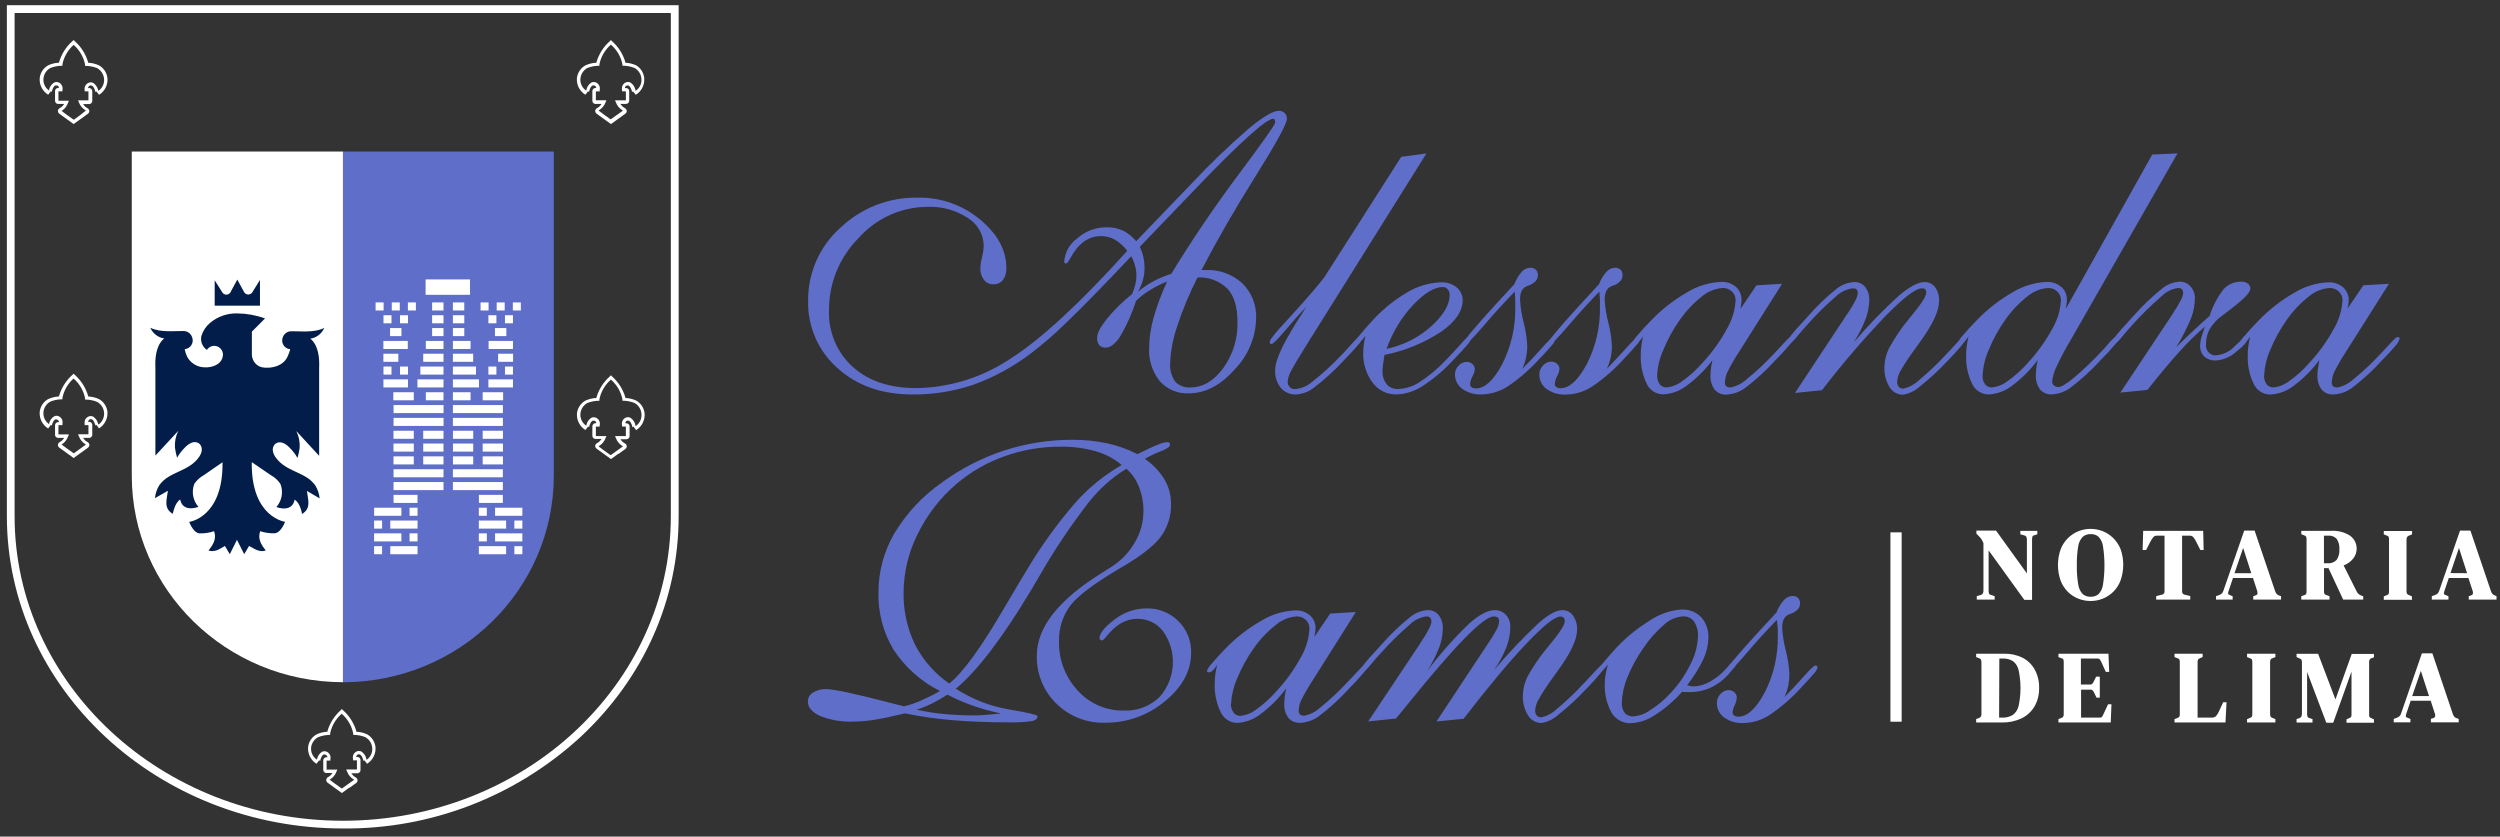 <svg width="254" height="85" viewBox="0 0 254 85" fill="none" xmlns="http://www.w3.org/2000/svg">
<rect x="0" y="0" width="254" height="85" fill="#333333" stroke="none"/>
<g clip-path="url(#clip0_676_1350)">
<path d="M114.934 26.036C112.017 29.118 109.832 31.352 108.379 32.739C107.248 33.856 106.049 34.9 104.789 35.866C103.007 37.228 101.032 38.311 98.929 39.078C96.928 39.756 94.829 40.094 92.719 40.078C89.606 40.078 87.064 39.186 85.092 37.401C84.125 36.549 83.356 35.493 82.84 34.308C82.323 33.123 82.073 31.838 82.105 30.545C82.094 29.149 82.379 27.768 82.942 26.493C83.505 25.219 84.332 24.08 85.368 23.154C87.498 21.121 90.339 20.018 93.272 20.084C95.565 20.04 97.798 20.825 99.567 22.296C101.351 23.774 102.243 25.413 102.243 27.213C102.271 27.656 102.148 28.096 101.893 28.458C101.77 28.602 101.616 28.715 101.443 28.79C101.269 28.863 101.081 28.896 100.893 28.884C100.711 28.889 100.531 28.848 100.368 28.767C100.205 28.686 100.064 28.566 99.956 28.418C99.708 28.068 99.582 27.644 99.601 27.213C99.62 26.848 99.677 26.486 99.77 26.133C99.871 25.762 99.93 25.38 99.945 24.996C99.941 24.424 99.791 23.862 99.51 23.365C99.23 22.867 98.827 22.45 98.342 22.153C97.129 21.357 95.701 20.959 94.254 21.016C92.929 21.018 91.62 21.3 90.41 21.846C89.201 22.392 88.12 23.188 87.237 24.183C86.279 25.139 85.52 26.277 85.003 27.531C84.487 28.785 84.223 30.131 84.228 31.488C84.181 32.569 84.372 33.648 84.787 34.646C85.202 35.645 85.83 36.539 86.627 37.264C88.231 38.708 90.382 39.43 93.08 39.43C96.463 39.384 99.761 38.364 102.587 36.491C105.699 34.528 109.68 30.859 114.527 25.485C114.184 25.03 113.759 24.644 113.274 24.348C112.844 24.107 112.36 23.984 111.868 23.99C110.592 23.99 109.559 24.723 108.763 26.201C108.554 26.576 108.407 26.77 108.317 26.77C108.264 26.773 108.212 26.757 108.17 26.724C108.139 26.682 108.123 26.63 108.125 26.576C108.16 26.112 108.295 25.662 108.521 25.256C108.748 24.85 109.059 24.5 109.435 24.228C110.268 23.483 111.347 23.078 112.461 23.091C113.027 23.08 113.588 23.196 114.104 23.433C114.618 23.692 115.073 24.058 115.436 24.507L121.127 18.583C122.933 16.656 124.838 14.824 126.834 13.097C128.302 11.877 129.329 11.264 129.917 11.261C130.028 11.254 130.14 11.271 130.245 11.31C130.35 11.349 130.446 11.41 130.526 11.488C130.6 11.562 130.659 11.651 130.697 11.749C130.736 11.847 130.755 11.951 130.752 12.057C130.752 12.565 129.693 14.507 127.574 17.884C125.455 21.261 123.622 24.445 122.075 27.435H122.498C123.872 27.372 125.214 27.861 126.23 28.794C126.699 29.256 127.065 29.814 127.305 30.429C127.546 31.044 127.654 31.703 127.624 32.364C127.574 34.294 126.802 36.133 125.462 37.514C124.017 39.148 122.457 39.965 120.782 39.965C120.231 39.991 119.681 39.895 119.171 39.681C118.662 39.468 118.205 39.143 117.835 38.731C117.068 37.768 116.682 36.553 116.751 35.32C116.769 34.3 116.919 33.288 117.197 32.307C117.555 31.032 118.02 29.79 118.586 28.595C117.968 28.843 117.371 29.144 116.802 29.493C116.305 29.796 115.843 30.155 115.425 30.562C115.022 31.826 114.48 33.04 113.81 34.183C113.319 34.939 112.822 35.32 112.337 35.32C112.216 35.328 112.096 35.309 111.984 35.265C111.872 35.221 111.771 35.152 111.687 35.064C111.527 34.853 111.448 34.59 111.467 34.325C111.467 33.876 111.789 33.239 112.433 32.426C113.199 31.485 114.066 30.631 115.018 29.879C115.158 29.556 115.271 29.221 115.357 28.879C115.422 28.595 115.456 28.306 115.459 28.015C115.46 27.677 115.417 27.34 115.329 27.014C115.236 26.674 115.103 26.346 114.934 26.036ZM115.628 29.646C116.086 29.246 116.588 28.899 117.124 28.612C117.724 28.286 118.353 28.02 119.004 27.816C121.085 24.405 123.364 21.041 125.841 17.725C128.317 14.408 129.555 12.655 129.555 12.466C129.561 12.364 129.545 12.261 129.51 12.165C129.495 12.138 129.473 12.115 129.448 12.097C129.423 12.079 129.394 12.067 129.363 12.062C129.013 12.062 128.183 12.65 126.874 13.825C125.564 15 123.821 16.722 121.646 18.992L115.803 25.076C115.967 25.412 116.09 25.767 116.17 26.133C116.25 26.52 116.288 26.915 116.283 27.31C116.281 27.695 116.226 28.077 116.119 28.447C116 28.864 115.835 29.266 115.628 29.646ZM121.669 28.191C120.85 29.788 120.159 31.447 119.602 33.154C119.186 34.346 118.946 35.593 118.891 36.855C118.835 37.529 119.011 38.201 119.388 38.76C119.586 38.971 119.829 39.136 120.099 39.24C120.368 39.344 120.658 39.386 120.946 39.362C122.207 39.362 123.319 38.708 124.282 37.401C125.263 36.042 125.771 34.395 125.728 32.716C125.728 31.2 125.393 30.076 124.723 29.345C124.322 28.948 123.843 28.64 123.317 28.442C122.791 28.243 122.229 28.157 121.669 28.191Z" fill="#5F6EC9"/>
<path d="M132.717 31.164C132.02 31.903 131.296 32.718 130.543 33.609C129.781 34.507 129.335 34.95 129.194 34.95C129.145 34.951 129.097 34.935 129.058 34.905C129.041 34.892 129.026 34.877 129.016 34.858C129.005 34.839 128.998 34.818 128.996 34.797C129.018 34.64 129.083 34.493 129.183 34.37C129.401 34.069 129.635 33.778 129.883 33.501L131.136 32.125C131.934 31.253 132.656 30.44 133.304 29.686C133.953 28.93 134.376 28.413 134.568 28.14L142.365 15.934L144.928 15.587L132.756 35.03C131.921 36.36 131.39 37.258 131.164 37.708C130.976 38.035 130.861 38.4 130.825 38.776C130.821 38.974 130.894 39.166 131.029 39.311C131.093 39.383 131.173 39.44 131.261 39.479C131.35 39.517 131.446 39.535 131.542 39.533C132.127 39.495 132.687 39.283 133.151 38.924C134.266 38.058 135.313 37.108 136.285 36.082C136.584 35.78 136.928 35.405 137.329 34.945C137.73 34.484 137.984 34.257 138.102 34.257C138.162 34.256 138.22 34.276 138.266 34.314C138.285 34.331 138.3 34.352 138.311 34.376C138.322 34.399 138.327 34.424 138.328 34.45C138.274 34.667 138.16 34.864 138.001 35.019C137.786 35.291 137.289 35.832 136.516 36.633C135.593 37.634 134.586 38.553 133.507 39.379C132.981 39.795 132.34 40.04 131.672 40.078C131.379 40.089 131.088 40.033 130.819 39.915C130.55 39.797 130.311 39.62 130.12 39.396C129.715 38.879 129.514 38.229 129.555 37.571C129.555 36.525 130.507 34.558 132.412 31.67L132.717 31.164Z" fill="#5F6EC9"/>
<path d="M138.735 34.115C138.575 34.334 138.398 34.54 138.204 34.729C138.117 34.826 137.999 34.891 137.871 34.911C137.823 34.925 137.772 34.925 137.724 34.911C137.69 34.911 137.673 34.848 137.673 34.786C137.761 34.541 137.9 34.319 138.08 34.132C138.351 33.791 138.729 33.353 139.209 32.824C140.266 31.613 141.506 30.577 142.884 29.754C143.949 29.093 145.168 28.725 146.418 28.686C146.992 28.656 147.557 28.84 148.004 29.203C148.193 29.363 148.345 29.562 148.449 29.787C148.554 30.012 148.608 30.257 148.609 30.505C148.609 31.604 147.888 32.665 146.446 33.688C144.686 34.846 142.722 35.65 140.66 36.059C140.581 36.537 140.53 36.889 140.507 37.105C140.482 37.294 140.469 37.484 140.468 37.674C140.437 38.162 140.583 38.645 140.88 39.032C141.026 39.197 141.207 39.326 141.409 39.411C141.611 39.495 141.83 39.533 142.049 39.521C142.808 39.492 143.546 39.26 144.188 38.851C145.183 38.206 146.096 37.442 146.909 36.577C147.344 36.139 147.813 35.633 148.309 35.07C148.806 34.507 149.1 34.229 149.207 34.229C149.266 34.228 149.324 34.248 149.371 34.285C149.39 34.303 149.405 34.324 149.415 34.347C149.426 34.371 149.432 34.396 149.433 34.422C149.37 34.657 149.245 34.872 149.071 35.042C148.823 35.343 148.281 35.928 147.429 36.81C146.522 37.772 145.498 38.614 144.38 39.317C143.62 39.788 142.749 40.048 141.857 40.073C141.388 40.08 140.924 39.974 140.505 39.763C140.085 39.552 139.722 39.243 139.446 38.862C138.79 37.972 138.457 36.882 138.503 35.775C138.505 35.505 138.526 35.235 138.565 34.968C138.605 34.68 138.662 34.396 138.735 34.115ZM140.88 35.44C142.557 35.093 144.115 34.309 145.396 33.166C146.661 32.029 147.288 30.96 147.288 29.965C147.294 29.756 147.222 29.553 147.084 29.396C147.026 29.322 146.951 29.262 146.866 29.222C146.781 29.181 146.687 29.161 146.593 29.163C145.735 29.163 144.726 29.771 143.567 30.988C142.374 32.267 141.458 33.783 140.88 35.44Z" fill="#5F6EC9"/>
<path d="M153.898 29.63C152.882 30.664 151.836 31.811 150.759 33.069C149.687 34.325 149.066 34.951 148.919 34.951C148.87 34.95 148.823 34.934 148.783 34.905C148.767 34.892 148.754 34.876 148.745 34.857C148.735 34.838 148.729 34.818 148.727 34.797C148.727 34.585 149.762 33.342 151.832 31.068L153.859 28.873C154.03 28.412 154.285 27.986 154.61 27.617C154.718 27.491 154.852 27.39 155.001 27.318C155.151 27.247 155.314 27.207 155.479 27.202C155.685 27.193 155.886 27.262 156.044 27.395C156.115 27.471 156.17 27.56 156.205 27.658C156.24 27.756 156.254 27.86 156.247 27.964C156.253 28.172 156.181 28.376 156.044 28.532C155.87 28.724 155.656 28.874 155.417 28.97C155.329 29.009 155.238 29.041 155.146 29.067C154.672 29.249 154.435 29.698 154.435 30.408C154.475 31.204 154.598 31.993 154.802 32.762C155.004 33.536 155.127 34.328 155.168 35.127C155.175 35.939 155.004 36.743 154.666 37.481C155.272 36.874 155.917 36.184 156.602 35.411C157.291 34.638 157.686 34.274 157.788 34.274C157.848 34.271 157.906 34.292 157.952 34.331C157.972 34.347 157.989 34.368 158.001 34.392C158.013 34.415 158.019 34.441 158.019 34.468C157.962 34.696 157.842 34.905 157.675 35.07C157.466 35.315 157.077 35.775 156.512 36.344C155.525 37.454 154.404 38.435 153.176 39.266C152.379 39.778 151.456 40.057 150.511 40.073C149.817 40.106 149.132 39.906 148.563 39.505C148.335 39.338 148.148 39.12 148.02 38.867C147.891 38.614 147.824 38.333 147.824 38.049C147.823 37.884 147.854 37.72 147.916 37.567C147.978 37.413 148.069 37.274 148.185 37.157C148.291 37.034 148.422 36.935 148.569 36.867C148.716 36.8 148.876 36.764 149.038 36.764C149.247 36.767 149.448 36.848 149.602 36.992C149.678 37.058 149.739 37.14 149.781 37.232C149.823 37.325 149.845 37.425 149.845 37.526C149.808 37.778 149.726 38.021 149.602 38.242C149.466 38.487 149.383 38.759 149.359 39.038C149.358 39.1 149.373 39.161 149.402 39.216C149.43 39.27 149.472 39.317 149.523 39.351C149.654 39.431 149.805 39.471 149.958 39.465C150.861 39.465 151.747 38.64 152.628 36.992C153.544 35.187 153.998 33.18 153.949 31.153C153.949 31 153.949 30.812 153.949 30.585C153.949 30.357 153.921 30.045 153.898 29.63Z" fill="#5F6EC9"/>
<path d="M162.496 29.63C161.48 30.664 160.436 31.811 159.363 33.069C158.29 34.327 157.677 34.955 157.523 34.951C157.474 34.95 157.426 34.934 157.387 34.905C157.37 34.893 157.356 34.877 157.346 34.858C157.336 34.839 157.331 34.819 157.331 34.797C157.331 34.585 158.366 33.342 160.436 31.068L162.462 28.873C162.634 28.412 162.889 27.986 163.213 27.617C163.322 27.491 163.455 27.39 163.605 27.318C163.755 27.247 163.917 27.207 164.083 27.202C164.288 27.193 164.49 27.262 164.647 27.395C164.719 27.471 164.774 27.56 164.809 27.658C164.844 27.756 164.858 27.86 164.85 27.964C164.857 28.172 164.784 28.376 164.647 28.532C164.474 28.724 164.26 28.874 164.021 28.97C163.932 29.008 163.842 29.04 163.75 29.067C163.275 29.249 163.033 29.698 163.033 30.408C163.076 31.203 163.199 31.992 163.4 32.762C163.605 33.535 163.728 34.328 163.766 35.127C163.77 35.526 163.732 35.924 163.654 36.315C163.563 36.706 163.435 37.087 163.27 37.452C163.868 36.844 164.517 36.156 165.206 35.383C165.895 34.61 166.29 34.246 166.392 34.246C166.451 34.244 166.51 34.264 166.555 34.303C166.576 34.319 166.593 34.34 166.605 34.363C166.616 34.387 166.623 34.413 166.623 34.439C166.563 34.667 166.444 34.875 166.279 35.042C166.042 35.326 165.646 35.764 165.082 36.361C164.095 37.471 162.974 38.453 161.745 39.283C160.948 39.795 160.026 40.074 159.081 40.09C158.387 40.123 157.702 39.923 157.133 39.522C156.9 39.351 156.711 39.125 156.583 38.865C156.456 38.605 156.392 38.317 156.399 38.026C156.399 37.861 156.432 37.697 156.495 37.543C156.557 37.39 156.65 37.251 156.766 37.134C156.871 37.012 157.001 36.913 157.147 36.846C157.294 36.778 157.452 36.742 157.613 36.742C157.832 36.739 158.044 36.82 158.206 36.969C158.281 37.035 158.342 37.118 158.382 37.21C158.423 37.302 158.444 37.402 158.443 37.503C158.409 37.755 158.329 37.998 158.206 38.22C158.069 38.465 157.986 38.736 157.963 39.016C157.962 39.077 157.977 39.138 158.005 39.193C158.034 39.248 158.076 39.294 158.127 39.328C158.257 39.409 158.408 39.449 158.561 39.442C159.457 39.442 160.347 38.618 161.232 36.969C162.148 35.164 162.602 33.157 162.553 31.13C162.553 30.977 162.553 30.789 162.553 30.562C162.553 30.334 162.524 30.045 162.496 29.63Z" fill="#5F6EC9"/>
<path d="M176.836 31.375L178.456 28.987L181.058 28.833L176.717 35.706C176.271 36.38 175.865 37.081 175.503 37.804C175.356 38.122 175.272 38.466 175.255 38.816C175.246 38.892 175.253 38.969 175.274 39.042C175.295 39.115 175.331 39.184 175.379 39.243C175.518 39.338 175.686 39.38 175.853 39.362C176.46 39.234 177.021 38.941 177.474 38.515C178.412 37.761 179.295 36.941 180.116 36.059C180.426 35.746 180.782 35.365 181.183 34.922C181.583 34.479 181.837 34.245 181.928 34.245C181.988 34.242 182.048 34.253 182.103 34.28C182.12 34.294 182.135 34.312 182.144 34.333C182.154 34.353 182.159 34.376 182.159 34.399C182.083 34.688 181.928 34.949 181.713 35.155C181.42 35.519 180.962 36.014 180.347 36.633C179.411 37.664 178.381 38.604 177.27 39.442C176.725 39.834 176.077 40.059 175.407 40.09C175.182 40.104 174.956 40.066 174.748 39.978C174.539 39.89 174.353 39.755 174.205 39.584C173.901 39.156 173.753 38.636 173.787 38.111C173.788 37.921 173.801 37.731 173.827 37.543C173.827 37.327 173.906 37.014 173.979 36.599C173.237 37.586 172.354 38.458 171.36 39.186C170.68 39.714 169.857 40.022 169 40.067C168.644 40.07 168.296 39.969 167.995 39.778C167.695 39.586 167.456 39.312 167.306 38.987C166.859 38.061 166.651 37.036 166.702 36.008C166.702 35.696 166.725 35.384 166.77 35.075C166.813 34.767 166.873 34.462 166.95 34.16C166.828 34.369 166.678 34.56 166.504 34.729C166.414 34.841 166.285 34.914 166.143 34.933C166.078 34.941 166.013 34.926 165.957 34.894C165.94 34.88 165.927 34.863 165.92 34.843C165.912 34.823 165.909 34.801 165.912 34.78C166.02 34.494 166.19 34.236 166.409 34.024C166.747 33.62 167.193 33.126 167.763 32.546C168.854 31.409 170.104 30.438 171.472 29.663C172.5 29.045 173.664 28.693 174.86 28.64C175.409 28.612 175.949 28.793 176.373 29.146C176.559 29.314 176.707 29.521 176.804 29.753C176.902 29.985 176.947 30.236 176.937 30.488C176.936 30.623 176.925 30.758 176.903 30.891C176.89 31.053 176.867 31.215 176.836 31.375ZM168.367 38.134C168.35 38.454 168.439 38.77 168.622 39.032C168.703 39.139 168.808 39.225 168.929 39.282C169.05 39.34 169.182 39.367 169.316 39.362C169.912 39.302 170.478 39.071 170.947 38.697C171.697 38.169 172.38 37.55 172.98 36.855C173.948 35.816 174.781 34.656 175.458 33.404C175.977 32.522 176.279 31.528 176.339 30.505C176.341 30.338 176.309 30.173 176.244 30.021C176.178 29.868 176.082 29.73 175.961 29.618C175.839 29.5 175.696 29.409 175.539 29.347C175.382 29.286 175.214 29.256 175.046 29.26C174.279 29.308 173.546 29.598 172.952 30.09C172.085 30.764 171.324 31.565 170.693 32.466C170.012 33.42 169.444 34.45 169 35.536C168.629 36.354 168.414 37.236 168.367 38.134Z" fill="#5F6EC9"/>
<path d="M182.368 39.925L187.494 32.176C187.57 32.047 187.655 31.924 187.748 31.807C188.415 30.806 188.748 30.135 188.748 29.783C188.756 29.716 188.751 29.648 188.731 29.583C188.712 29.518 188.679 29.458 188.635 29.407C188.511 29.322 188.361 29.283 188.211 29.299C187.575 29.389 186.982 29.677 186.518 30.124C185.484 31.017 184.513 31.98 183.61 33.006C183.339 33.296 183.018 33.66 182.645 34.115C182.193 34.683 181.9 34.95 181.759 34.95C181.71 34.95 181.662 34.934 181.623 34.905C181.606 34.893 181.592 34.877 181.582 34.858C181.572 34.839 181.567 34.818 181.567 34.797C181.589 34.641 181.651 34.494 181.747 34.371C181.872 34.189 182.114 33.887 182.47 33.472L183.723 32.097C184.583 31.109 185.528 30.2 186.546 29.379C187.064 28.952 187.702 28.7 188.369 28.657C188.583 28.648 188.795 28.688 188.991 28.773C189.186 28.859 189.36 28.988 189.498 29.152C189.794 29.538 189.942 30.018 189.916 30.505C189.902 31.163 189.774 31.813 189.538 32.426C189.217 33.256 188.812 34.05 188.33 34.797C189.765 33.102 191.309 31.505 192.953 30.016C194.026 29.114 194.884 28.661 195.528 28.657C195.736 28.652 195.942 28.696 196.13 28.787C196.317 28.878 196.481 29.013 196.606 29.18C196.894 29.587 197.037 30.08 197.013 30.579C197.013 31.579 196.363 32.972 195.065 34.757C194.845 35.053 194.687 35.28 194.579 35.439C194.051 36.137 193.564 36.866 193.123 37.623C192.914 37.968 192.787 38.357 192.75 38.76C192.738 38.95 192.792 39.139 192.903 39.294C192.964 39.36 193.04 39.412 193.124 39.444C193.208 39.477 193.298 39.489 193.388 39.481C193.988 39.346 194.538 39.047 194.98 38.617C195.922 37.835 196.812 36.992 197.645 36.093C197.95 35.781 198.305 35.394 198.706 34.956C199.107 34.518 199.367 34.257 199.457 34.257C199.52 34.257 199.581 34.282 199.626 34.325C199.647 34.34 199.665 34.358 199.679 34.38C199.692 34.401 199.701 34.425 199.705 34.45C199.705 34.655 199.141 35.346 198.012 36.525L197.78 36.758C196.933 37.667 196.017 38.509 195.042 39.277C194.568 39.71 193.98 39.996 193.349 40.101C193.072 40.103 192.8 40.033 192.56 39.896C192.319 39.759 192.118 39.562 191.977 39.322C191.606 38.711 191.425 38.002 191.457 37.287C191.471 36.625 191.631 35.974 191.926 35.383C192.51 34.312 193.196 33.3 193.975 32.364C194.116 32.182 194.32 31.937 194.574 31.625C195.336 30.681 195.703 30.05 195.703 29.737C195.715 29.614 195.681 29.49 195.607 29.39C195.506 29.316 195.381 29.282 195.257 29.294C194.643 29.294 193.426 30.219 191.604 32.068C189.307 34.475 187.139 37.005 185.112 39.646L182.368 39.925Z" fill="#5F6EC9"/>
<path d="M209.89 31.374L218.668 15.701L221.231 15.587L210.449 34.427C209.906 35.329 209.411 36.259 208.964 37.213C208.712 37.7 208.555 38.23 208.501 38.776C208.5 38.85 208.516 38.923 208.548 38.99C208.579 39.057 208.625 39.116 208.682 39.163C208.809 39.271 208.972 39.328 209.139 39.322C209.421 39.322 209.941 39.01 210.697 38.39C211.661 37.573 212.577 36.699 213.441 35.775C213.672 35.542 213.943 35.246 214.248 34.882C214.553 34.518 214.88 34.223 214.982 34.223C215.042 34.219 215.102 34.231 215.157 34.257C215.175 34.271 215.189 34.289 215.199 34.31C215.208 34.331 215.213 34.353 215.213 34.376C215.137 34.665 214.982 34.926 214.767 35.132C214.474 35.496 214.017 35.991 213.401 36.61C212.465 37.641 211.435 38.581 210.324 39.419C209.779 39.812 209.132 40.037 208.461 40.067C208.236 40.081 208.01 40.043 207.802 39.955C207.593 39.867 207.407 39.733 207.259 39.561C206.955 39.134 206.807 38.613 206.841 38.089C206.842 37.898 206.855 37.709 206.881 37.52C206.881 37.304 206.96 36.991 207.033 36.576C206.295 37.573 205.414 38.454 204.419 39.191C203.74 39.72 202.917 40.027 202.06 40.073C201.704 40.075 201.355 39.975 201.055 39.783C200.755 39.592 200.515 39.317 200.366 38.992C199.919 38.067 199.711 37.042 199.762 36.014C199.762 35.702 199.785 35.39 199.83 35.081C199.872 34.773 199.933 34.467 200.01 34.166C199.888 34.375 199.738 34.566 199.564 34.734C199.474 34.846 199.345 34.919 199.203 34.939C199.138 34.946 199.073 34.932 199.017 34.899C199.001 34.885 198.989 34.867 198.981 34.847C198.973 34.828 198.97 34.807 198.971 34.785C199.08 34.5 199.25 34.242 199.468 34.029C199.807 33.626 200.253 33.131 200.823 32.551C201.914 31.414 203.163 30.443 204.532 29.669C205.56 29.05 206.724 28.699 207.919 28.646C208.469 28.618 209.009 28.799 209.432 29.152C209.619 29.319 209.767 29.527 209.864 29.759C209.962 29.991 210.007 30.241 209.997 30.493C209.996 30.628 209.985 30.763 209.963 30.897C209.948 31.057 209.923 31.217 209.89 31.374ZM201.422 38.134C201.404 38.454 201.493 38.77 201.676 39.032C201.757 39.139 201.863 39.224 201.983 39.282C202.104 39.339 202.237 39.367 202.37 39.362C202.966 39.301 203.532 39.071 204.002 38.697C204.751 38.169 205.434 37.55 206.034 36.855C207.003 35.816 207.835 34.656 208.512 33.404C209.031 32.522 209.333 31.528 209.393 30.505C209.395 30.338 209.363 30.173 209.298 30.021C209.233 29.868 209.136 29.73 209.015 29.618C208.893 29.5 208.75 29.409 208.593 29.347C208.436 29.286 208.268 29.256 208.1 29.26C207.335 29.309 206.604 29.599 206.011 30.09C205.145 30.764 204.384 31.565 203.753 32.466C203.072 33.419 202.504 34.45 202.06 35.536C201.692 36.355 201.482 37.236 201.439 38.134H201.422Z" fill="#5F6EC9"/>
<path d="M215.428 39.885L220.554 32.176L220.712 31.92C221.446 30.834 221.807 30.124 221.807 29.783C221.818 29.639 221.773 29.497 221.683 29.385C221.568 29.29 221.419 29.245 221.271 29.26C220.648 29.353 220.071 29.644 219.623 30.09C218.566 30.998 217.57 31.977 216.642 33.018C216.371 33.307 216.049 33.671 215.676 34.126C215.225 34.695 214.931 34.962 214.79 34.962C214.741 34.962 214.694 34.946 214.655 34.916C214.637 34.904 214.624 34.888 214.614 34.869C214.604 34.85 214.599 34.83 214.598 34.808C214.62 34.653 214.682 34.506 214.779 34.382C214.903 34.2 215.146 33.899 215.501 33.484L216.755 32.108C217.636 31.104 218.601 30.178 219.64 29.339C220.148 28.914 220.776 28.662 221.435 28.617C221.647 28.61 221.859 28.65 222.054 28.734C222.249 28.819 222.423 28.946 222.564 29.106C222.858 29.443 223.013 29.88 222.999 30.328C222.991 30.993 222.869 31.651 222.637 32.273C222.211 33.311 221.699 34.311 221.107 35.263L221.147 35.223C222.569 33.836 223.693 32.796 224.5 32.097C224.81 31.097 225.302 30.164 225.951 29.345C226.182 29.106 226.46 28.917 226.767 28.792C227.074 28.667 227.404 28.607 227.735 28.617C227.969 28.607 228.199 28.675 228.39 28.811C228.471 28.872 228.536 28.952 228.579 29.044C228.623 29.136 228.643 29.238 228.638 29.339C228.638 29.737 227.887 30.476 226.38 31.613C226.109 31.824 225.906 31.977 225.759 32.08C225.247 32.438 224.818 32.904 224.5 33.444C224.241 33.933 224.111 34.481 224.122 35.036C224.116 35.177 224.137 35.318 224.186 35.451C224.234 35.584 224.308 35.706 224.404 35.809C224.493 35.906 224.602 35.982 224.722 36.033C224.843 36.084 224.973 36.109 225.104 36.105C225.861 36.053 226.57 35.709 227.08 35.144C227.752 34.513 228.091 34.194 228.102 34.194C228.166 34.2 228.226 34.223 228.277 34.263C228.295 34.278 228.31 34.297 228.32 34.318C228.33 34.34 228.334 34.364 228.333 34.388C228.333 34.7 227.961 35.15 227.204 35.735C226.645 36.245 225.935 36.556 225.183 36.622C224.737 36.654 224.297 36.511 223.953 36.224C223.808 36.074 223.695 35.896 223.623 35.7C223.55 35.504 223.518 35.296 223.529 35.087C223.538 34.837 223.576 34.589 223.642 34.348C223.721 34.047 223.851 33.66 224.026 33.182C223.108 33.969 222.242 34.816 221.435 35.718C220.494 36.757 219.41 38.055 218.183 39.612L215.428 39.885Z" fill="#5F6EC9"/>
<path d="M238.495 31.374L240.115 28.987L242.718 28.833L238.371 35.706C237.924 36.38 237.519 37.081 237.157 37.804C237.01 38.122 236.925 38.466 236.909 38.816C236.9 38.892 236.906 38.969 236.928 39.042C236.949 39.115 236.985 39.184 237.033 39.243C237.172 39.338 237.34 39.38 237.507 39.362C238.114 39.234 238.674 38.941 239.127 38.515C240.062 37.761 240.941 36.94 241.758 36.059C242.063 35.746 242.424 35.365 242.825 34.922C243.226 34.478 243.48 34.245 243.57 34.245C243.63 34.242 243.691 34.254 243.745 34.279C243.763 34.294 243.777 34.312 243.787 34.333C243.797 34.353 243.802 34.376 243.802 34.399C243.725 34.688 243.571 34.949 243.356 35.155C243.062 35.519 242.605 36.014 241.99 36.633C241.06 37.659 240.037 38.595 238.935 39.43C238.39 39.823 237.743 40.048 237.072 40.078C236.847 40.093 236.621 40.054 236.413 39.967C236.204 39.879 236.018 39.744 235.87 39.572C235.566 39.145 235.418 38.625 235.452 38.1C235.453 37.91 235.466 37.72 235.492 37.531C235.52 37.315 235.571 37.003 235.644 36.588C234.904 37.583 234.024 38.464 233.03 39.203C232.351 39.731 231.528 40.039 230.67 40.084C230.315 40.087 229.966 39.986 229.666 39.795C229.366 39.603 229.126 39.329 228.977 39.004C228.529 38.078 228.322 37.053 228.373 36.025C228.373 35.713 228.396 35.401 228.441 35.093C228.483 34.784 228.544 34.479 228.621 34.177C228.499 34.386 228.349 34.577 228.175 34.746C228.085 34.858 227.956 34.931 227.814 34.95C227.749 34.958 227.684 34.944 227.628 34.911C227.61 34.897 227.597 34.88 227.588 34.86C227.579 34.84 227.575 34.819 227.577 34.797C227.697 34.52 227.874 34.272 228.096 34.069C228.429 33.666 228.881 33.171 229.451 32.591C230.542 31.454 231.791 30.483 233.16 29.709C234.187 29.09 235.351 28.738 236.547 28.685C237.097 28.658 237.636 28.838 238.06 29.191C238.247 29.359 238.394 29.566 238.492 29.798C238.59 30.03 238.635 30.281 238.625 30.533C238.624 30.668 238.613 30.803 238.591 30.937C238.567 31.084 238.534 31.23 238.495 31.374ZM230.027 38.134C230.009 38.454 230.099 38.77 230.281 39.032C230.362 39.139 230.467 39.225 230.588 39.282C230.709 39.34 230.842 39.367 230.975 39.362C231.571 39.301 232.137 39.071 232.607 38.697C233.357 38.169 234.039 37.55 234.639 36.855C235.608 35.816 236.441 34.656 237.118 33.404C237.636 32.522 237.938 31.528 237.998 30.505C238.001 30.338 237.968 30.173 237.903 30.02C237.838 29.868 237.741 29.73 237.62 29.618C237.498 29.5 237.355 29.409 237.198 29.347C237.041 29.285 236.874 29.256 236.705 29.26C235.94 29.309 235.209 29.599 234.617 30.09C233.75 30.764 232.989 31.565 232.358 32.466C231.679 33.421 231.111 34.451 230.665 35.536C230.298 36.355 230.087 37.236 230.044 38.134H230.027Z" fill="#5F6EC9"/>
<path d="M97.111 69.971C98.757 71.037 100.601 71.754 102.531 72.08C104.45 72.393 105.41 72.648 105.41 72.751C105.41 73.007 105.229 73.177 104.873 73.263C104.028 73.377 103.174 73.419 102.322 73.388C100.312 73.388 98.447 73.314 96.727 73.166C95.121 73.033 93.524 72.803 91.945 72.478C90.669 72.785 89.642 73.007 88.857 73.126C88.15 73.245 87.435 73.307 86.718 73.314C85.561 73.365 84.408 73.171 83.33 72.745C82.495 72.364 82.077 71.87 82.077 71.256C82.08 71.074 82.13 70.896 82.222 70.739C82.314 70.583 82.445 70.453 82.602 70.363C83.013 70.113 83.489 69.993 83.968 70.016C84.702 70.016 86.746 70.45 90.099 71.318L91.838 71.762C92.383 71.633 92.915 71.458 93.43 71.239C94.138 70.932 94.83 70.589 95.502 70.21C93.598 69.255 91.977 67.814 90.799 66.031C89.736 64.273 89.199 62.244 89.252 60.187C89.246 58.068 89.81 55.988 90.884 54.166C92.102 52.142 93.729 50.398 95.66 49.05C97.588 47.631 99.725 46.528 101.994 45.781C104.246 45.045 106.599 44.675 108.966 44.684C110.16 44.676 111.35 44.798 112.517 45.047C113.573 45.28 114.596 45.647 115.56 46.139C116.644 45.605 117.378 45.269 117.762 45.127C118.044 45.009 118.343 44.938 118.648 44.917C118.679 44.916 118.71 44.922 118.738 44.935C118.767 44.948 118.792 44.967 118.812 44.99C118.858 45.044 118.882 45.113 118.88 45.184C118.88 45.383 118.564 45.599 117.937 45.849C117.375 46.058 116.833 46.317 116.317 46.622C117.12 47.168 117.799 47.879 118.31 48.709C118.752 49.458 118.982 50.315 118.976 51.187C119.011 52.416 118.627 53.62 117.886 54.598C117.156 55.542 115.763 56.603 113.708 57.782C111.142 59.298 109.48 60.554 108.724 61.551C107.962 62.589 107.564 63.853 107.595 65.144C107.552 66.996 108.231 68.792 109.486 70.147C110.079 70.808 110.806 71.334 111.619 71.687C112.431 72.04 113.309 72.213 114.194 72.194C114.856 72.223 115.517 72.117 116.137 71.881C116.757 71.646 117.324 71.286 117.801 70.824C118.615 69.917 119.095 68.756 119.159 67.536C119.224 66.315 118.87 65.11 118.157 64.121C117.85 63.724 117.456 63.404 117.005 63.187C116.555 62.97 116.06 62.861 115.56 62.87C114.405 62.87 113.364 63.459 112.438 64.638C112.207 64.922 112.054 65.065 111.975 65.065C111.908 65.062 111.842 65.039 111.789 64.996C111.733 64.951 111.704 64.911 111.704 64.871C111.704 64.356 112.212 63.715 113.229 62.95C114.159 62.217 115.305 61.817 116.486 61.813C117.084 61.797 117.678 61.904 118.234 62.126C118.79 62.347 119.296 62.68 119.721 63.103C120.145 63.521 120.48 64.022 120.703 64.576C120.926 65.129 121.034 65.724 121.019 66.321C121.019 68.155 120.129 69.8 118.349 71.256C116.646 72.677 114.498 73.447 112.286 73.427C111.37 73.458 110.457 73.3 109.603 72.965C108.749 72.63 107.972 72.124 107.318 71.477C106.67 70.846 106.16 70.086 105.82 69.245C105.48 68.404 105.317 67.501 105.342 66.594C105.342 63.729 107.566 60.918 112.015 58.163L112.918 57.594C113.902 56.972 114.72 56.118 115.301 55.104C115.867 54.152 116.169 53.065 116.176 51.955C116.186 51.109 116.033 50.269 115.724 49.482C115.452 48.767 115.012 48.129 114.442 47.623C113.001 48.507 111.725 49.638 110.671 50.965C108.845 53.308 107.185 55.778 105.703 58.356C105.483 58.731 105.139 59.294 104.698 60.062C101.778 64.909 99.249 68.212 97.111 69.971ZM96.439 69.448C97.798 68.383 99.655 65.832 102.011 61.796C103.016 60.086 103.806 58.76 104.382 57.816C105.845 55.366 107.525 53.054 109.401 50.909C110.724 49.455 112.265 48.22 113.968 47.247C113.203 46.601 112.31 46.126 111.349 45.855C110.17 45.521 108.949 45.362 107.724 45.383C105.789 45.376 103.868 45.707 102.045 46.361C100.265 46.991 98.614 47.943 97.173 49.169C95.52 50.583 94.175 52.325 93.221 54.286C92.299 56.123 91.814 58.151 91.804 60.209C91.772 62.046 92.174 63.865 92.978 65.514C93.793 67.092 94.981 68.443 96.439 69.448ZM96.247 70.585C95.735 70.914 95.205 71.216 94.661 71.489C94.164 71.733 93.649 71.936 93.12 72.097C93.99 72.296 94.873 72.441 95.762 72.529C96.812 72.634 97.867 72.685 98.923 72.683C99.222 72.683 99.584 72.683 100.013 72.643C100.442 72.603 101.018 72.563 101.706 72.489C100.736 72.29 99.78 72.025 98.844 71.699C97.954 71.385 97.086 71.009 96.247 70.573V70.585Z" fill="#5F6EC9"/>
<path d="M133.53 64.724L135.15 62.336L137.752 62.182L133.411 69.056C132.962 69.728 132.557 70.429 132.197 71.153C132.047 71.47 131.963 71.814 131.949 72.165C131.94 72.241 131.947 72.318 131.968 72.391C131.989 72.465 132.025 72.533 132.073 72.592C132.21 72.687 132.376 72.73 132.542 72.711C133.15 72.587 133.711 72.294 134.162 71.864C135.101 71.112 135.984 70.291 136.804 69.408C137.114 69.095 137.47 68.715 137.877 68.271C138.283 67.828 138.531 67.594 138.622 67.594C138.681 67.589 138.74 67.603 138.791 67.634C138.811 67.646 138.827 67.662 138.838 67.682C138.849 67.702 138.854 67.725 138.853 67.748C138.773 68.035 138.619 68.296 138.407 68.504C138.114 68.868 137.656 69.363 137.041 69.982C136.105 71.013 135.075 71.953 133.964 72.791C133.418 73.183 132.771 73.407 132.101 73.439C131.875 73.453 131.648 73.415 131.439 73.327C131.23 73.239 131.043 73.105 130.893 72.933C130.591 72.505 130.445 71.984 130.481 71.46C130.482 71.27 130.495 71.08 130.521 70.892C130.521 70.676 130.594 70.363 130.673 69.948C129.933 70.944 129.052 71.825 128.059 72.563C127.378 73.092 126.553 73.4 125.694 73.445C125.343 73.442 125 73.339 124.706 73.147C124.411 72.956 124.176 72.685 124.028 72.364C123.576 71.44 123.366 70.414 123.419 69.385C123.419 69.073 123.441 68.762 123.486 68.453C123.531 68.144 123.593 67.839 123.673 67.538C123.548 67.745 123.399 67.936 123.227 68.106C123.135 68.219 123.004 68.293 122.86 68.311C122.797 68.319 122.733 68.305 122.679 68.271C122.662 68.258 122.648 68.24 122.639 68.221C122.63 68.201 122.627 68.179 122.628 68.157C122.74 67.872 122.911 67.614 123.131 67.401C123.464 66.998 123.915 66.503 124.48 65.923C125.574 64.787 126.825 63.816 128.195 63.041C129.222 62.422 130.386 62.071 131.582 62.017C132.131 61.99 132.671 62.17 133.095 62.523C133.282 62.691 133.429 62.898 133.527 63.13C133.624 63.362 133.67 63.613 133.659 63.865C133.66 64.001 133.647 64.136 133.62 64.269C133.601 64.422 133.57 64.574 133.53 64.724ZM125.061 71.483C125.044 71.803 125.133 72.119 125.316 72.381C125.396 72.495 125.503 72.586 125.627 72.646C125.752 72.707 125.889 72.735 126.027 72.728C126.62 72.667 127.183 72.439 127.653 72.069C128.402 71.536 129.086 70.915 129.691 70.221C130.658 69.183 131.491 68.025 132.169 66.776C132.683 65.89 132.983 64.895 133.044 63.871C133.048 63.705 133.016 63.54 132.952 63.387C132.888 63.234 132.792 63.097 132.672 62.984C132.424 62.747 132.093 62.618 131.751 62.626C130.98 62.676 130.244 62.972 129.651 63.473C128.784 64.145 128.022 64.947 127.393 65.849C126.714 66.804 126.146 67.834 125.699 68.919C125.338 69.728 125.128 70.597 125.078 71.483H125.061Z" fill="#5F6EC9"/>
<path d="M139.011 73.297L144.177 65.548L144.335 65.292C145.063 64.206 145.43 63.495 145.43 63.154C145.44 63.011 145.396 62.868 145.306 62.756C145.19 62.662 145.042 62.617 144.894 62.631C144.27 62.721 143.691 63.008 143.24 63.45C142.187 64.361 141.193 65.339 140.265 66.378C139.994 66.666 139.672 67.035 139.299 67.486C138.848 68.055 138.554 68.322 138.413 68.322C138.364 68.323 138.316 68.307 138.277 68.277C138.26 68.264 138.245 68.248 138.235 68.23C138.224 68.211 138.217 68.19 138.215 68.169C138.237 68.012 138.302 67.864 138.402 67.742C138.627 67.43 138.868 67.13 139.124 66.844L140.378 65.468C141.258 64.463 142.223 63.537 143.262 62.7C143.769 62.281 144.393 62.032 145.046 61.989C145.26 61.98 145.474 62.021 145.67 62.109C145.865 62.197 146.038 62.329 146.175 62.495C146.471 62.892 146.617 63.381 146.588 63.876C146.576 64.534 146.45 65.184 146.215 65.798C145.891 66.626 145.486 67.421 145.007 68.169C146.287 66.465 147.699 64.866 149.23 63.388C150.276 62.455 151.157 61.989 151.872 61.989C152.083 61.983 152.292 62.023 152.487 62.105C152.682 62.188 152.857 62.311 153.001 62.467C153.297 62.791 153.457 63.219 153.447 63.66C153.442 64.382 153.306 65.097 153.046 65.769C152.722 66.591 152.299 67.37 151.787 68.089C153.222 66.382 154.758 64.765 156.388 63.245C157.353 62.41 158.144 61.989 158.748 61.989C158.96 61.985 159.171 62.035 159.359 62.135C159.547 62.234 159.708 62.379 159.826 62.557C160.114 62.971 160.257 63.469 160.233 63.973C160.233 64.974 159.578 66.367 158.268 68.152C158.059 68.447 157.901 68.675 157.782 68.834C157.261 69.532 156.782 70.261 156.348 71.017C156.136 71.361 156.007 71.75 155.97 72.154C155.957 72.345 156.011 72.534 156.123 72.688C156.185 72.754 156.26 72.805 156.344 72.837C156.428 72.87 156.518 72.883 156.608 72.876C157.211 72.74 157.765 72.436 158.206 72C159.148 71.218 160.038 70.375 160.87 69.476C161.181 69.163 161.531 68.777 161.932 68.339C162.333 67.901 162.621 67.612 162.722 67.612C162.787 67.612 162.849 67.636 162.897 67.68C162.918 67.694 162.935 67.713 162.947 67.734C162.96 67.756 162.968 67.78 162.971 67.805C162.971 68.01 162.406 68.701 161.277 69.88L161.045 70.113C160.198 71.021 159.282 71.863 158.307 72.631C157.833 73.065 157.245 73.351 156.614 73.456C156.338 73.457 156.066 73.386 155.825 73.25C155.585 73.113 155.383 72.916 155.242 72.677C154.871 72.066 154.69 71.357 154.723 70.642C154.736 69.979 154.898 69.328 155.197 68.737C155.782 67.674 156.47 66.673 157.252 65.747C157.393 65.565 157.59 65.32 157.85 65.008C158.607 64.064 158.979 63.433 158.979 63.126C158.987 62.994 158.949 62.863 158.872 62.756C158.781 62.674 158.661 62.632 158.539 62.637C157.974 62.637 156.811 63.564 155.056 65.417C153.3 67.27 151.183 69.806 148.699 73.029L145.944 73.302L151.07 65.553C151.44 65.026 151.779 64.477 152.086 63.91C152.216 63.668 152.291 63.401 152.306 63.126C152.315 63.057 152.308 62.987 152.286 62.922C152.265 62.856 152.229 62.795 152.182 62.745C152.054 62.66 151.9 62.622 151.747 62.637C150.72 62.637 147.801 65.622 142.991 71.591L141.834 73.001L139.011 73.297Z" fill="#5F6EC9"/>
<path d="M171.41 69.618C171.47 69.627 171.528 69.64 171.585 69.658C171.736 69.704 171.891 69.73 172.048 69.738C172.627 69.721 173.194 69.56 173.697 69.272C174.308 68.938 174.86 68.504 175.328 67.987L175.825 67.418C175.867 67.38 175.917 67.353 175.972 67.339C176.029 67.314 176.09 67.3 176.153 67.299C176.176 67.297 176.199 67.301 176.22 67.311C176.24 67.321 176.258 67.336 176.271 67.356C176.302 67.409 176.316 67.471 176.311 67.532C176.315 67.577 176.315 67.623 176.311 67.668C176.307 67.69 176.297 67.71 176.282 67.725L175.836 68.248C175.332 68.885 174.699 69.406 173.979 69.778C173.306 70.124 172.562 70.307 171.806 70.312C171.591 70.312 171.41 70.312 171.275 70.312C171.139 70.312 171.021 70.312 170.919 70.272C170.109 71.186 169.178 71.984 168.153 72.643C167.423 73.142 166.572 73.431 165.692 73.478C165.3 73.492 164.912 73.4 164.568 73.212C164.224 73.024 163.935 72.747 163.733 72.41C163.223 71.472 162.986 70.407 163.05 69.34C163.053 69.067 163.08 68.795 163.129 68.527C163.187 68.186 163.265 67.848 163.36 67.515C163.199 67.733 163.021 67.938 162.829 68.129C162.741 68.228 162.621 68.292 162.491 68.311C162.443 68.324 162.392 68.324 162.344 68.311C162.327 68.295 162.314 68.276 162.306 68.254C162.298 68.232 162.296 68.209 162.299 68.186C162.36 67.997 162.462 67.824 162.598 67.68C162.797 67.426 163.238 66.914 163.919 66.145C164.968 64.96 166.183 63.938 167.526 63.109C168.509 62.42 169.658 62.011 170.852 61.926C171.218 61.909 171.585 61.969 171.927 62.103C172.27 62.237 172.58 62.442 172.839 62.705C173.347 63.28 173.611 64.034 173.573 64.803C173.555 65.557 173.38 66.299 173.059 66.98C172.61 67.919 172.057 68.804 171.41 69.618ZM164.777 71.369C164.746 71.75 164.852 72.13 165.076 72.438C165.193 72.561 165.336 72.656 165.494 72.716C165.653 72.776 165.822 72.8 165.991 72.785C166.602 72.724 167.187 72.5 167.684 72.137C168.431 71.658 169.114 71.085 169.717 70.431C170.543 69.554 171.232 68.555 171.76 67.469C172.221 66.591 172.479 65.619 172.517 64.627C172.544 64.108 172.405 63.594 172.122 63.16C171.993 62.983 171.822 62.842 171.624 62.749C171.427 62.656 171.21 62.613 170.993 62.626C170.289 62.67 169.622 62.955 169.101 63.433C168.282 64.136 167.562 64.949 166.962 65.849C166.31 66.774 165.766 67.772 165.342 68.822C165.001 69.629 164.809 70.493 164.777 71.369Z" fill="#5F6EC9"/>
<path d="M180.533 62.978C179.517 64.013 178.473 65.159 177.4 66.418C176.328 67.676 175.714 68.303 175.56 68.299C175.511 68.3 175.463 68.284 175.424 68.254C175.407 68.241 175.392 68.225 175.381 68.207C175.371 68.188 175.364 68.167 175.362 68.146C175.362 67.933 176.397 66.69 178.467 64.416L180.494 62.222C180.667 61.76 180.924 61.334 181.25 60.965C181.358 60.84 181.49 60.738 181.639 60.667C181.788 60.595 181.95 60.556 182.114 60.55C182.32 60.539 182.522 60.609 182.679 60.744C182.75 60.819 182.805 60.908 182.84 61.006C182.875 61.104 182.889 61.209 182.882 61.312C182.886 61.521 182.814 61.723 182.679 61.881C182.505 62.071 182.291 62.218 182.052 62.313C181.966 62.351 181.877 62.383 181.787 62.41C181.307 62.591 181.07 63.041 181.07 63.751C181.113 64.546 181.236 65.335 181.437 66.105C181.639 66.879 181.762 67.671 181.804 68.47C181.804 68.869 181.767 69.267 181.691 69.658C181.603 70.059 181.472 70.45 181.301 70.823C181.905 70.215 182.555 69.527 183.238 68.754C183.921 67.981 184.322 67.617 184.429 67.617C184.489 67.615 184.547 67.635 184.593 67.674C184.613 67.69 184.63 67.711 184.642 67.734C184.654 67.758 184.66 67.784 184.66 67.81C184.599 68.039 184.478 68.247 184.31 68.413C184.079 68.697 183.678 69.135 183.113 69.732C182.127 70.842 181.006 71.824 179.777 72.654C178.982 73.167 178.062 73.446 177.118 73.461C176.424 73.496 175.738 73.296 175.17 72.893C174.936 72.723 174.747 72.497 174.619 72.237C174.491 71.976 174.429 71.688 174.436 71.398C174.435 71.232 174.467 71.067 174.53 70.914C174.593 70.76 174.686 70.621 174.803 70.505C174.909 70.383 175.039 70.284 175.185 70.217C175.331 70.149 175.489 70.114 175.65 70.113C175.86 70.115 176.062 70.196 176.215 70.34C176.292 70.406 176.354 70.488 176.396 70.58C176.438 70.672 176.459 70.773 176.457 70.875C176.441 71.123 176.378 71.366 176.271 71.591C176.139 71.837 176.058 72.108 176.034 72.387C176.032 72.449 176.046 72.51 176.075 72.565C176.104 72.62 176.146 72.666 176.198 72.7C176.325 72.782 176.475 72.822 176.627 72.813C177.53 72.813 178.422 71.989 179.303 70.34C180.219 68.535 180.673 66.528 180.624 64.502C180.624 64.348 180.624 64.16 180.624 63.933C180.624 63.706 180.562 63.393 180.533 62.978Z" fill="#5F6EC9"/>
<path d="M201.23 54.666C201.279 54.719 201.32 54.779 201.354 54.843C201.393 54.922 201.45 55.03 201.518 55.172V60.027C201.519 60.124 201.496 60.22 201.45 60.306C201.431 60.339 201.406 60.368 201.376 60.39C201.346 60.413 201.311 60.429 201.275 60.437L200.84 60.567V60.92H202.658V60.573L202.257 60.437C202.127 60.397 202.099 60.334 202.093 60.317C202.057 60.225 202.04 60.126 202.043 60.027V55.917L205.633 60.892L205.678 60.948H206.457V54.837C206.455 54.729 206.468 54.622 206.497 54.519C206.497 54.519 206.497 54.445 206.621 54.405L206.994 54.28V53.933H205.266V54.285L205.706 54.41C205.743 54.415 205.778 54.429 205.807 54.451C205.837 54.473 205.861 54.502 205.876 54.535C205.913 54.635 205.933 54.741 205.932 54.848V58.259L202.839 53.967L202.799 53.91H200.801V54.217L201.015 54.433C201.091 54.506 201.163 54.584 201.23 54.666Z" fill="white"/>
<path d="M214.705 54.666C214.4 54.363 214.037 54.126 213.638 53.967C212.847 53.656 211.968 53.656 211.177 53.967C210.764 54.132 210.389 54.382 210.076 54.7C209.764 55.018 209.519 55.397 209.359 55.815C208.998 56.845 208.998 57.968 209.359 58.998C209.526 59.424 209.777 59.811 210.099 60.135C210.405 60.438 210.77 60.674 211.171 60.829C211.565 60.984 211.985 61.063 212.408 61.062C212.831 61.062 213.251 60.981 213.644 60.823C214.058 60.66 214.432 60.41 214.744 60.091C215.055 59.772 215.296 59.389 215.45 58.97C215.812 57.94 215.812 56.816 215.45 55.786C215.281 55.366 215.027 54.984 214.705 54.666ZM211.007 57.423C210.994 56.763 211.043 56.102 211.154 55.451C211.212 55.106 211.371 54.788 211.612 54.535C211.835 54.35 212.119 54.255 212.408 54.268C212.699 54.25 212.986 54.345 213.209 54.535C213.454 54.795 213.612 55.125 213.661 55.479C213.864 56.785 213.864 58.114 213.661 59.419C213.611 59.775 213.453 60.106 213.209 60.368C212.983 60.552 212.698 60.645 212.408 60.63C212.12 60.642 211.837 60.549 211.612 60.368C211.366 60.106 211.207 59.775 211.154 59.419C211.041 58.76 210.992 58.092 211.007 57.423Z" fill="white"/>
<path d="M219.589 60.431L219.069 60.562V60.92H222.53V60.562L221.999 60.431C221.956 60.428 221.913 60.415 221.874 60.395C221.836 60.375 221.801 60.347 221.773 60.313C221.745 60.279 221.725 60.24 221.712 60.197C221.699 60.155 221.695 60.111 221.7 60.067V54.422H222.417C222.494 54.414 222.572 54.423 222.645 54.448C222.718 54.474 222.785 54.515 222.84 54.57C222.965 54.73 223.071 54.903 223.156 55.087L223.557 55.877H223.89L223.845 53.933H217.748L217.692 55.877H218.047L218.448 55.087C218.542 54.906 218.652 54.733 218.776 54.57C218.831 54.515 218.898 54.474 218.971 54.448C219.044 54.423 219.122 54.414 219.199 54.422H219.916V60.067C219.921 60.113 219.916 60.16 219.901 60.204C219.887 60.248 219.864 60.288 219.833 60.323C219.802 60.357 219.764 60.385 219.722 60.403C219.68 60.422 219.635 60.431 219.589 60.431Z" fill="white"/>
<path d="M231.303 60.34C231.234 60.254 231.182 60.156 231.151 60.05L229.101 54.007L229.073 53.91H228.012L225.9 60.01C225.87 60.113 225.818 60.208 225.748 60.289C225.675 60.359 225.589 60.413 225.494 60.448L225.144 60.573V60.92H226.837V60.579L226.527 60.448C226.442 60.414 226.386 60.374 226.38 60.346C226.369 60.249 226.383 60.151 226.42 60.061L226.871 58.725H228.904L229.344 60.084C229.369 60.172 229.369 60.264 229.344 60.351C229.344 60.408 229.271 60.454 229.18 60.488L228.932 60.573V60.92H231.755V60.573L231.54 60.499C231.45 60.465 231.369 60.41 231.303 60.34ZM227.024 58.236L227.904 55.672L228.729 58.236H227.024Z" fill="white"/>
<path d="M236.677 60.573L236.333 60.448C236.264 60.434 236.203 60.393 236.164 60.334C236.13 60.255 236.115 60.17 236.119 60.084V57.725H236.576L238.066 60.92H240.104V60.584L239.884 60.499C239.787 60.463 239.697 60.409 239.619 60.34C239.546 60.272 239.487 60.191 239.444 60.101L238.111 57.446C238.491 57.312 238.825 57.074 239.077 56.758C239.3 56.481 239.427 56.137 239.438 55.78C239.446 55.512 239.386 55.245 239.265 55.006C239.143 54.767 238.964 54.562 238.744 54.41C238.171 54.059 237.505 53.892 236.836 53.933H233.81V54.274L234.137 54.405C234.203 54.423 234.26 54.463 234.301 54.518C234.335 54.599 234.351 54.687 234.346 54.774V60.084C234.35 60.175 234.334 60.266 234.301 60.351C234.255 60.409 234.191 60.449 234.12 60.465L233.81 60.573V60.92H236.677V60.573ZM236.113 54.422H236.508C236.674 54.403 236.841 54.422 236.998 54.48C237.155 54.537 237.296 54.63 237.411 54.751C237.617 55.068 237.712 55.444 237.682 55.82C237.711 56.201 237.609 56.58 237.394 56.895C237.272 57.016 237.125 57.109 236.963 57.167C236.801 57.225 236.628 57.247 236.457 57.23H236.113V54.422Z" fill="white"/>
<path d="M245.038 60.579L244.745 60.46C244.667 60.437 244.599 60.389 244.553 60.323C244.514 60.248 244.496 60.163 244.502 60.079V54.775C244.51 54.69 244.537 54.608 244.581 54.536C244.629 54.471 244.7 54.426 244.778 54.411L245.066 54.291V53.95H242.193V54.291L242.492 54.411C242.628 54.456 242.667 54.507 242.678 54.536C242.712 54.617 242.727 54.704 242.724 54.792V60.096C242.726 60.183 242.711 60.27 242.678 60.352C242.629 60.415 242.559 60.459 242.481 60.477L242.193 60.596V60.937H245.066L245.038 60.579Z" fill="white"/>
<path d="M253.484 60.499C253.387 60.469 253.3 60.414 253.23 60.34C253.161 60.254 253.109 60.156 253.077 60.05L251.028 54.007L250.994 53.91H249.938L247.827 60.01C247.796 60.113 247.744 60.208 247.675 60.289C247.601 60.36 247.512 60.415 247.415 60.448L247.071 60.573V60.92H248.764V60.579L248.454 60.448C248.363 60.414 248.307 60.374 248.307 60.346C248.296 60.249 248.309 60.151 248.346 60.061L248.798 58.725H250.791L251.237 60.084C251.262 60.172 251.262 60.264 251.237 60.351C251.222 60.385 251.199 60.415 251.171 60.439C251.142 60.462 251.109 60.479 251.073 60.488L250.825 60.573V60.92H253.647V60.573L253.484 60.499ZM248.967 58.225L249.831 55.672L250.655 58.236L248.967 58.225Z" fill="white"/>
<path d="M205.509 66.833C204.915 66.542 204.261 66.399 203.601 66.418H200.778V66.759L201.083 66.878C201.19 66.912 201.314 66.992 201.314 67.259V72.558C201.324 72.639 201.306 72.721 201.264 72.79C201.222 72.86 201.159 72.914 201.083 72.944L200.778 73.058V73.405H203.398C204.078 73.417 204.753 73.278 205.373 72.995C205.922 72.733 206.381 72.314 206.694 71.79C207.026 71.216 207.192 70.561 207.174 69.897C207.192 69.249 207.04 68.608 206.734 68.038C206.452 67.524 206.026 67.104 205.509 66.833ZM203.132 66.906H203.46C203.832 66.888 204.201 66.981 204.521 67.174C204.805 67.397 205.005 67.712 205.086 68.066C205.349 69.28 205.349 70.537 205.086 71.75C204.998 72.11 204.788 72.428 204.493 72.648C204.16 72.839 203.78 72.93 203.398 72.91H203.11L203.132 66.906Z" fill="white"/>
<path d="M213.689 72.603C213.661 72.694 213.613 72.778 213.548 72.847C213.487 72.895 213.41 72.917 213.333 72.91H211.437V70.067H212.402C212.437 70.062 212.474 70.066 212.508 70.076C212.542 70.087 212.573 70.105 212.6 70.13C212.668 70.205 212.725 70.289 212.769 70.38L213.006 70.886H213.339V68.748H212.967L212.724 69.243C212.684 69.332 212.631 69.415 212.566 69.487C212.537 69.511 212.503 69.529 212.467 69.54C212.432 69.551 212.394 69.554 212.357 69.55H211.42V66.906H213.113C213.149 66.903 213.184 66.907 213.218 66.918C213.252 66.928 213.284 66.946 213.311 66.969C213.38 67.047 213.437 67.135 213.48 67.231L213.949 68.265H214.293L214.22 66.418H209.139V66.759L209.466 66.889C209.557 66.889 209.613 66.958 209.63 67.003C209.666 67.083 209.682 67.171 209.675 67.259V72.557C209.68 72.644 209.663 72.73 209.624 72.808C209.587 72.868 209.529 72.913 209.461 72.933L209.139 73.058V73.404H214.451L214.525 71.551H214.18L213.689 72.603Z" fill="white"/>
<path d="M225.443 72.284C225.365 72.462 225.26 72.627 225.132 72.773C225.005 72.876 224.843 72.925 224.681 72.91H223.275V67.27C223.271 67.18 223.289 67.091 223.326 67.009C223.375 66.943 223.445 66.895 223.523 66.872L223.789 66.753V66.418H220.932V66.759L221.237 66.878C221.333 66.912 221.401 66.952 221.418 66.997C221.455 67.079 221.472 67.169 221.468 67.259V72.557C221.475 72.645 221.459 72.733 221.423 72.813C221.423 72.813 221.378 72.887 221.237 72.944L220.932 73.058V73.404H226.109L226.216 71.352H225.872L225.443 72.284Z" fill="white"/>
<path d="M228.3 66.759L228.599 66.878C228.675 66.894 228.743 66.936 228.791 66.997C228.823 67.081 228.839 67.169 228.836 67.259V72.557C228.841 72.646 228.824 72.734 228.785 72.813C228.785 72.864 228.695 72.904 228.593 72.944L228.3 73.063V73.404H231.179V73.063L230.885 72.944C230.808 72.922 230.74 72.874 230.693 72.808C230.655 72.73 230.638 72.644 230.642 72.557V67.259C230.639 67.171 230.657 67.083 230.693 67.003C230.74 66.939 230.808 66.895 230.885 66.878L231.179 66.759V66.418H228.3V66.759Z" fill="white"/>
<path d="M237.281 71.062L235.554 66.514L235.52 66.423H233.33V66.758L233.68 66.918C233.77 66.957 233.826 67.003 233.838 67.043C233.868 67.13 233.882 67.223 233.877 67.315V72.512C233.877 72.836 233.736 72.921 233.629 72.955L233.33 73.063V73.41H234.95V73.057L234.628 72.955C234.592 72.948 234.558 72.933 234.527 72.911C234.497 72.89 234.472 72.862 234.453 72.83C234.415 72.736 234.397 72.635 234.402 72.534V69.976V68.27L236.316 73.33L236.356 73.427H237.056L238.913 68.231V72.58C238.918 72.667 238.904 72.754 238.873 72.836C238.873 72.836 238.828 72.904 238.704 72.955L238.405 73.086V73.427H241.194V73.086L240.906 72.955C240.838 72.934 240.779 72.892 240.736 72.836C240.709 72.753 240.698 72.666 240.703 72.58V67.27C240.7 67.182 240.717 67.094 240.753 67.014C240.797 66.947 240.863 66.899 240.94 66.878L241.194 66.781V66.44H238.935L237.281 71.062Z" fill="white"/>
<path d="M249.357 72.825C249.29 72.738 249.238 72.64 249.204 72.535L247.161 66.475L247.127 66.378H246.066L243.954 72.478C243.925 72.58 243.873 72.673 243.802 72.751C243.729 72.823 243.643 72.879 243.548 72.916L243.203 73.041V73.388H244.897V73.047L244.581 72.916C244.479 72.876 244.44 72.836 244.434 72.808C244.421 72.713 244.435 72.617 244.474 72.529L244.925 71.193H246.958L247.398 72.552C247.425 72.639 247.425 72.732 247.398 72.819C247.381 72.853 247.358 72.883 247.328 72.906C247.299 72.93 247.265 72.947 247.229 72.956L246.98 73.035V73.388H249.803V73.041L249.594 72.967C249.505 72.938 249.424 72.889 249.357 72.825ZM245.078 70.721L245.958 68.157L246.788 70.721H245.078Z" fill="white"/>
<path d="M193.208 54.086H192.067V73.325H193.208V54.086Z" fill="white"/>
<path d="M34.813 15.394V69.317C46.669 69.317 56.266 59.914 56.266 48.328V15.394H34.813Z" fill="#5F6EC9"/>
<path d="M51.118 39.852H49.04V40.67H51.118V39.852Z" fill="white"/>
<path d="M52.128 35.94H50.609V36.759H52.128V35.94Z" fill="white"/>
<path d="M52.122 34.638H49.644V35.457H52.122V34.638Z" fill="white"/>
<path d="M52.117 38.544H49.621V39.363H52.117V38.544Z" fill="white"/>
<path d="M52.918 30.727H52.105V31.545H52.918V30.727Z" fill="white"/>
<path d="M51.276 30.727H50.463V31.545H51.276V30.727Z" fill="white"/>
<path d="M49.638 30.727H48.825V31.545H49.638V30.727Z" fill="white"/>
<path d="M52.117 32.028H51.304V32.847H52.117V32.028Z" fill="white"/>
<path d="M50.434 32.028H49.621V32.847H50.434V32.028Z" fill="white"/>
<path d="M52.117 37.242H51.304V38.06H52.117V37.242Z" fill="white"/>
<path d="M50.434 37.242H49.621V38.06H50.434V37.242Z" fill="white"/>
<path d="M51.445 33.331H50.288V34.149H51.445V33.331Z" fill="white"/>
<path d="M51.101 43.763H49.04V44.581H51.101V43.763Z" fill="white"/>
<path d="M51.101 45.065H49.04V45.883H51.101V45.065Z" fill="white"/>
<path d="M51.101 46.366H49.04V47.185H51.101V46.366Z" fill="white"/>
<path d="M53.071 51.585H50.299V52.404H53.071V51.585Z" fill="white"/>
<path d="M53.071 54.189H50.299V55.008H53.071V54.189Z" fill="white"/>
<path d="M53.071 52.887H52.258V53.706H53.071V52.887Z" fill="white"/>
<path d="M47.753 28.39H43.242V29.953H47.753V28.39Z" fill="white"/>
<path d="M42.04 39.852H39.962V40.67H42.04V39.852Z" fill="white"/>
<path d="M45.06 39.852H43.265V40.67H45.06V39.852Z" fill="white"/>
<path d="M45.066 41.153H39.985V41.972H45.066V41.153Z" fill="white"/>
<path d="M45.066 42.455H39.985V43.274H45.066V42.455Z" fill="white"/>
<path d="M42.04 43.763H39.979V44.581H42.04V43.763Z" fill="white"/>
<path d="M42.04 45.065H39.979V45.883H42.04V45.065Z" fill="white"/>
<path d="M42.04 46.366H39.979V47.185H42.04V46.366Z" fill="white"/>
<path d="M45.06 43.763H42.999V44.581H45.06V43.763Z" fill="white"/>
<path d="M45.06 45.065H42.999V45.883H45.06V45.065Z" fill="white"/>
<path d="M45.06 46.366H42.999V47.185H45.06V46.366Z" fill="white"/>
<path d="M45.06 48.976H39.985V49.795H45.06V48.976Z" fill="white"/>
<path d="M45.06 47.674H39.985V48.492H45.06V47.674Z" fill="white"/>
<path d="M42.418 50.278H39.985V51.096H42.418V50.278Z" fill="white"/>
<path d="M45.06 35.94H42.999V36.759H45.06V35.94Z" fill="white"/>
<path d="M45.06 34.638H43.265V35.457H45.06V34.638Z" fill="white"/>
<path d="M41.43 34.638H38.952V35.457H41.43V34.638Z" fill="white"/>
<path d="M41.453 38.544H38.957V39.363H41.453V38.544Z" fill="white"/>
<path d="M45.06 38.544H42.412V39.363H45.06V38.544Z" fill="white"/>
<path d="M38.974 30.727H38.161V31.545H38.974V30.727Z" fill="white"/>
<path d="M40.617 30.727H39.804V31.545H40.617V30.727Z" fill="white"/>
<path d="M42.254 30.727H41.441V31.545H42.254V30.727Z" fill="white"/>
<path d="M45.06 30.727H43.903V31.545H45.06V30.727Z" fill="white"/>
<path d="M39.776 32.028H38.963V32.847H39.776V32.028Z" fill="white"/>
<path d="M41.453 32.028H40.64V32.847H41.453V32.028Z" fill="white"/>
<path d="M45.06 37.242H42.711V38.06H45.06V37.242Z" fill="white"/>
<path d="M39.776 37.242H38.963V38.06H39.776V37.242Z" fill="white"/>
<path d="M41.453 37.242H40.64V38.06H41.453V37.242Z" fill="white"/>
<path d="M45.06 32.028H43.903V32.847H45.06V32.028Z" fill="white"/>
<path d="M45.06 33.331H43.903V34.149H45.06V33.331Z" fill="white"/>
<path d="M40.786 33.331H39.629V34.149H40.786V33.331Z" fill="white"/>
<path d="M40.781 51.585H38.009V52.404H40.781V51.585Z" fill="white"/>
<path d="M42.423 51.585H41.611V52.404H42.423V51.585Z" fill="white"/>
<path d="M40.781 54.189H38.009V55.008H40.781V54.189Z" fill="white"/>
<path d="M42.423 54.189H41.611V55.008H42.423V54.189Z" fill="white"/>
<path d="M42.423 52.887H39.652V53.706H42.423V52.887Z" fill="white"/>
<path d="M38.822 52.887H38.009V53.706H38.822V52.887Z" fill="white"/>
<path d="M42.423 55.491H39.652V56.31H42.423V55.491Z" fill="white"/>
<path d="M38.822 55.491H38.009V56.31H38.822V55.491Z" fill="white"/>
<path d="M47.809 39.852H46.014V40.67H47.809V39.852Z" fill="white"/>
<path d="M51.095 41.153H46.014V41.972H51.095V41.153Z" fill="white"/>
<path d="M51.095 42.455H46.014V43.274H51.095V42.455Z" fill="white"/>
<path d="M48.08 43.763H46.02V44.581H48.08V43.763Z" fill="white"/>
<path d="M48.08 45.065H46.02V45.883H48.08V45.065Z" fill="white"/>
<path d="M48.08 46.366H46.02V47.185H48.08V46.366Z" fill="white"/>
<path d="M51.089 48.976H46.014V49.795H51.089V48.976Z" fill="white"/>
<path d="M51.089 47.674H46.014V48.492H51.089V47.674Z" fill="white"/>
<path d="M51.089 50.278H48.656V51.096H51.089V50.278Z" fill="white"/>
<path d="M48.075 35.94H46.014V36.759H48.075V35.94Z" fill="white"/>
<path d="M47.809 34.638H46.014V35.457H47.809V34.638Z" fill="white"/>
<path d="M48.662 38.544H46.014V39.363H48.662V38.544Z" fill="white"/>
<path d="M47.171 30.727H46.014V31.545H47.171V30.727Z" fill="white"/>
<path d="M48.362 37.242H46.014V38.06H48.362V37.242Z" fill="white"/>
<path d="M47.171 32.028H46.014V32.847H47.171V32.028Z" fill="white"/>
<path d="M47.171 33.331H46.014V34.149H47.171V33.331Z" fill="white"/>
<path d="M49.463 51.585H48.65V52.404H49.463V51.585Z" fill="white"/>
<path d="M49.463 54.189H48.65V55.008H49.463V54.189Z" fill="white"/>
<path d="M51.422 52.887H48.65V53.706H51.422V52.887Z" fill="white"/>
<path d="M51.422 55.491H48.65V56.31H51.422V55.491Z" fill="white"/>
<path d="M53.071 55.491H52.258V56.31H53.071V55.491Z" fill="white"/>
<path d="M40.47 35.94H38.952V36.759H40.47V35.94Z" fill="white"/>
<path d="M13.389 15.394V48.322C13.389 59.903 22.986 69.3 34.842 69.311V15.394H13.389Z" fill="white"/>
<path d="M26.413 28.441C26.131 28.896 25.911 29.26 25.674 29.63C25.635 29.717 25.572 29.791 25.492 29.843C25.413 29.895 25.32 29.923 25.225 29.923C25.13 29.923 25.037 29.895 24.957 29.843C24.877 29.791 24.814 29.717 24.776 29.63C24.567 29.249 24.364 28.862 24.11 28.407C23.878 28.845 23.669 29.232 23.466 29.595C23.436 29.69 23.377 29.774 23.299 29.834C23.22 29.895 23.125 29.931 23.026 29.936C22.927 29.942 22.829 29.917 22.744 29.866C22.66 29.814 22.592 29.738 22.552 29.647C22.314 29.277 22.094 28.913 21.812 28.475V31.056H26.413V28.441Z" fill="#021D49"/>
<path d="M29.439 35.474C29.306 35.457 29.179 35.41 29.067 35.337C28.956 35.263 28.862 35.164 28.793 35.049C28.725 34.933 28.683 34.803 28.672 34.669C28.66 34.535 28.68 34.4 28.728 34.275C28.79 34.094 28.905 33.938 29.059 33.827C29.213 33.716 29.397 33.656 29.586 33.655C30.359 33.626 31.901 33.848 32.945 33.319C32.819 33.609 32.622 33.861 32.372 34.052C32.122 34.243 31.827 34.367 31.517 34.411C31.517 34.411 32.544 34.979 32.425 37.396V46.31L30.105 43.797C30.367 44.325 30.484 44.914 30.444 45.502C30.396 45.848 30.325 46.19 30.229 46.526C30.068 46.244 29.879 45.979 29.665 45.736C29.309 45.332 28.745 44.758 28.141 44.997C27.998 45.057 27.88 45.166 27.808 45.304C27.497 45.906 28.016 46.56 28.434 46.958C29.185 47.663 30.218 47.936 31.087 48.459C31.456 48.676 31.777 48.966 32.03 49.312C32.278 49.713 32.431 50.166 32.476 50.636L31.183 49.88C31.285 50.778 31.652 51.631 30.687 52.222C30.687 52.222 30.517 51.085 29.93 50.767C29.93 50.767 29.812 52.092 28.078 51.517C28.356 51.203 28.542 50.817 28.615 50.402C28.687 49.988 28.645 49.561 28.491 49.169C28.246 48.798 27.915 48.493 27.525 48.283L25.578 46.952C25.499 52.581 28.965 53.013 28.965 53.013C28.818 53.394 28.44 54.11 27.954 54.178C27.44 54.203 26.925 54.132 26.436 53.968C26.159 54.746 26.537 55.332 27 55.935C26.311 56.145 25.815 55.73 25.307 55.468C25.148 55.747 24.985 56.009 24.81 56.304L24.076 54.849L23.348 56.304C23.173 56.009 23.009 55.736 22.851 55.468C22.371 55.73 21.874 56.145 21.186 55.935C21.654 55.332 22.032 54.746 21.75 53.968C21.262 54.135 20.747 54.21 20.231 54.189C19.746 54.121 19.368 53.405 19.221 53.024C19.221 53.024 22.687 52.592 22.608 46.964L20.7 48.283C20.318 48.492 19.991 48.791 19.746 49.152C19.593 49.544 19.551 49.971 19.625 50.386C19.698 50.8 19.885 51.186 20.164 51.5C18.43 52.069 18.312 50.75 18.312 50.75C17.747 51.08 17.555 52.205 17.555 52.205C16.59 51.637 16.951 50.761 17.059 49.863L15.743 50.613C15.789 50.143 15.941 49.69 16.189 49.289C16.443 48.943 16.764 48.653 17.132 48.436C18.001 47.913 19.035 47.64 19.785 46.935C20.203 46.537 20.723 45.883 20.406 45.281C20.338 45.142 20.221 45.033 20.079 44.974C19.475 44.735 18.91 45.309 18.555 45.713C18.34 45.956 18.151 46.221 17.99 46.503C17.895 46.167 17.823 45.826 17.776 45.48C17.736 44.891 17.853 44.302 18.114 43.774L15.788 46.287V37.373C15.67 34.957 16.697 34.388 16.697 34.388C16.387 34.344 16.092 34.221 15.842 34.029C15.592 33.838 15.395 33.586 15.269 33.297C16.313 33.825 17.855 33.604 18.656 33.632C18.845 33.633 19.029 33.694 19.183 33.805C19.337 33.916 19.453 34.072 19.514 34.252C19.567 34.381 19.589 34.522 19.578 34.662C19.567 34.802 19.522 34.937 19.449 35.056C19.376 35.175 19.275 35.275 19.156 35.348C19.037 35.421 18.902 35.464 18.764 35.474C18.816 35.756 18.907 36.03 19.035 36.287C19.259 36.683 19.609 36.991 20.028 37.163C20.954 37.555 22.619 37.259 22.653 36.026C22.652 35.833 22.589 35.646 22.474 35.493C22.359 35.34 22.198 35.228 22.014 35.174C21.831 35.12 21.635 35.128 21.456 35.195C21.278 35.263 21.125 35.386 21.022 35.548C20.799 35.4 20.626 35.188 20.525 34.94C20.424 34.691 20.401 34.417 20.457 34.155C20.612 33.631 20.917 33.165 21.332 32.813C22.108 32.16 23.093 31.815 24.104 31.841C25.067 31.852 26.021 32.025 26.927 32.353L25.589 33.695V35.969C25.585 36.235 25.657 36.497 25.797 36.723C25.938 36.949 26.14 37.129 26.379 37.242C26.899 37.481 28.637 37.469 29.202 36.259C29.328 36.009 29.424 35.746 29.49 35.474C29.357 35.457 29.23 35.41 29.118 35.337C29.006 35.263 28.913 35.164 28.844 35.049C28.775 34.933 28.734 34.803 28.723 34.669C28.711 34.535 28.73 34.4 28.779 34.275C28.84 34.094 28.956 33.938 29.11 33.827C29.264 33.716 29.448 33.656 29.637 33.655" fill="#021D49"/>
<path d="M34.847 84.172C16.02 84.172 0.698 69.942 0.698 52.449V0.527H68.951V52.449C68.951 60.931 65.406 68.902 58.959 74.894C52.371 80.938 43.759 84.252 34.847 84.172ZM1.483 1.318V52.449C1.483 69.505 16.449 83.388 34.847 83.388C53.246 83.388 68.156 69.51 68.156 52.449V1.318H1.483Z" fill="white"/>
<path d="M64.65 6.645C64.314 6.488 63.952 6.397 63.583 6.377H63.543V6.338C63.304 5.506 62.834 4.761 62.188 4.189L62.07 4.069L61.951 4.189C61.306 4.761 60.836 5.506 60.596 6.338V6.377H60.54C60.17 6.397 59.808 6.488 59.473 6.645C59.241 6.774 59.042 6.957 58.893 7.178C58.744 7.4 58.649 7.653 58.615 7.918C58.585 8.255 58.65 8.593 58.801 8.895C58.953 9.196 59.186 9.449 59.473 9.624L59.749 9.271L59.794 9.305C59.81 9.316 59.824 9.329 59.834 9.345L59.874 9.243V9.209C59.97 8.913 60.083 8.737 60.201 8.686C60.229 8.678 60.258 8.678 60.286 8.686C60.327 8.676 60.369 8.676 60.41 8.686C60.448 8.701 60.482 8.725 60.509 8.756C60.536 8.786 60.556 8.822 60.568 8.862V8.936H60.54C60.491 8.931 60.442 8.938 60.396 8.955C60.35 8.972 60.308 8.999 60.274 9.035C60.24 9.07 60.214 9.113 60.198 9.16C60.183 9.207 60.178 9.256 60.184 9.305V10.192C60.179 10.242 60.184 10.293 60.201 10.34C60.218 10.387 60.245 10.43 60.28 10.465C60.315 10.501 60.358 10.528 60.404 10.545C60.452 10.561 60.502 10.567 60.551 10.562H61.116L61.048 10.658C60.952 10.792 60.826 10.901 60.681 10.977C60.625 11.002 60.576 11.041 60.539 11.091C60.503 11.141 60.479 11.2 60.472 11.261C60.471 11.319 60.484 11.377 60.511 11.428C60.537 11.48 60.576 11.524 60.624 11.557C60.85 11.727 61.093 11.898 61.307 12.051L61.353 12.085C61.55 12.222 61.77 12.381 61.974 12.534L62.075 12.608L62.177 12.534C62.386 12.375 62.612 12.216 62.809 12.074L62.854 12.046L63.526 11.557C63.574 11.524 63.613 11.48 63.64 11.428C63.667 11.377 63.68 11.319 63.679 11.261C63.671 11.2 63.648 11.141 63.611 11.091C63.575 11.041 63.526 11.002 63.47 10.977C63.325 10.9 63.2 10.791 63.103 10.658L63.035 10.562H63.6C63.646 10.561 63.691 10.551 63.734 10.532C63.776 10.512 63.813 10.484 63.844 10.45C63.875 10.415 63.898 10.374 63.913 10.33C63.927 10.285 63.932 10.239 63.927 10.192V9.317C63.933 9.268 63.928 9.218 63.913 9.171C63.897 9.124 63.871 9.081 63.837 9.046C63.803 9.01 63.761 8.983 63.715 8.966C63.669 8.949 63.62 8.943 63.571 8.947H63.498V8.873C63.509 8.834 63.53 8.797 63.557 8.767C63.584 8.736 63.618 8.712 63.656 8.697C63.689 8.682 63.724 8.674 63.761 8.674C63.797 8.674 63.832 8.682 63.865 8.697C63.989 8.748 64.096 8.924 64.192 9.22V9.254L64.232 9.356L64.271 9.317L64.317 9.283L64.593 9.635C64.88 9.46 65.113 9.207 65.264 8.906C65.416 8.604 65.481 8.266 65.451 7.93C65.425 7.668 65.339 7.415 65.2 7.192C65.061 6.969 64.873 6.782 64.65 6.645ZM64.65 9.169L64.582 9.231L64.554 9.146V9.106C64.484 8.805 64.299 8.544 64.04 8.379C63.966 8.344 63.885 8.326 63.803 8.326C63.721 8.326 63.64 8.344 63.566 8.379C63.427 8.444 63.315 8.555 63.248 8.694C63.181 8.833 63.164 8.99 63.199 9.14V9.277H63.588V10.192H62.724H62.487L62.578 10.414C62.7 10.735 62.924 11.007 63.216 11.187L63.289 11.233L63.221 11.289L62.589 11.739L62.075 12.108H62.041H62.008L61.533 11.767L61.443 11.704L60.879 11.278L60.811 11.227L60.884 11.181C61.175 11.001 61.399 10.729 61.522 10.408L61.612 10.187H61.375H60.54V10.13V9.283H60.929V9.146C60.965 8.996 60.949 8.838 60.882 8.699C60.815 8.56 60.702 8.449 60.562 8.384C60.488 8.35 60.407 8.332 60.325 8.332C60.243 8.332 60.162 8.35 60.088 8.384C59.96 8.464 59.849 8.569 59.761 8.694C59.674 8.818 59.612 8.958 59.58 9.106V9.135L59.546 9.209L59.484 9.152C59.302 9.014 59.159 8.829 59.069 8.618C58.98 8.406 58.948 8.175 58.976 7.947C59.002 7.731 59.078 7.524 59.199 7.345C59.319 7.165 59.481 7.016 59.67 6.912C60.014 6.774 60.379 6.697 60.749 6.684H60.901V6.531C61.056 5.771 61.452 5.083 62.03 4.57L62.07 4.524L62.109 4.57C62.687 5.083 63.084 5.771 63.238 6.531V6.679H63.385C63.757 6.691 64.123 6.768 64.469 6.906C64.658 7.011 64.82 7.159 64.941 7.339C65.061 7.519 65.138 7.725 65.163 7.941C65.196 8.172 65.167 8.408 65.079 8.624C64.99 8.84 64.846 9.028 64.661 9.169H64.65Z" fill="white"/>
<path d="M64.65 40.704C64.314 40.547 63.952 40.456 63.583 40.437H63.543V40.397C63.304 39.565 62.834 38.82 62.188 38.248L62.07 38.128L61.951 38.248C61.306 38.82 60.836 39.565 60.596 40.397V40.437H60.54C60.171 40.459 59.809 40.55 59.473 40.704C59.241 40.835 59.043 41.019 58.895 41.241C58.747 41.463 58.653 41.717 58.62 41.983C58.592 42.319 58.657 42.657 58.809 42.958C58.961 43.26 59.192 43.512 59.478 43.688L59.755 43.33L59.8 43.364L59.84 43.404L59.879 43.302V43.268C59.975 42.978 60.088 42.796 60.207 42.745C60.234 42.737 60.264 42.737 60.291 42.745C60.332 42.735 60.375 42.735 60.416 42.745C60.453 42.76 60.487 42.784 60.515 42.815C60.542 42.845 60.562 42.882 60.574 42.921V42.995H60.54C60.491 42.991 60.443 42.998 60.397 43.016C60.351 43.033 60.31 43.061 60.276 43.096C60.242 43.131 60.217 43.173 60.201 43.22C60.185 43.266 60.179 43.316 60.184 43.364V44.228C60.179 44.278 60.185 44.329 60.201 44.376C60.218 44.423 60.245 44.466 60.28 44.502C60.315 44.537 60.358 44.564 60.405 44.581C60.452 44.598 60.502 44.603 60.551 44.598H61.116L61.048 44.695C60.952 44.828 60.827 44.938 60.681 45.013C60.625 45.038 60.576 45.078 60.539 45.127C60.503 45.177 60.48 45.236 60.472 45.297C60.471 45.355 60.484 45.413 60.511 45.465C60.537 45.516 60.577 45.56 60.625 45.593C60.85 45.764 61.093 45.934 61.308 46.088L61.353 46.122C61.55 46.258 61.771 46.417 61.974 46.571L62.075 46.645L62.177 46.571C62.386 46.412 62.612 46.252 62.809 46.11H62.855L63.526 45.621C63.574 45.589 63.613 45.545 63.64 45.493C63.667 45.441 63.68 45.384 63.679 45.326C63.671 45.264 63.648 45.206 63.612 45.156C63.575 45.106 63.526 45.067 63.47 45.041C63.325 44.965 63.2 44.856 63.103 44.723L63.035 44.627H63.6C63.649 44.632 63.699 44.626 63.746 44.609C63.793 44.593 63.836 44.566 63.871 44.53C63.906 44.495 63.933 44.452 63.95 44.404C63.966 44.357 63.972 44.307 63.967 44.257V43.376C63.972 43.327 63.966 43.278 63.95 43.231C63.934 43.185 63.908 43.142 63.875 43.107C63.841 43.072 63.8 43.045 63.754 43.027C63.708 43.01 63.66 43.003 63.611 43.006H63.538V42.932C63.549 42.893 63.569 42.856 63.597 42.826C63.624 42.795 63.658 42.772 63.696 42.756C63.728 42.741 63.764 42.733 63.8 42.733C63.836 42.733 63.872 42.741 63.905 42.756C64.029 42.813 64.136 42.983 64.232 43.279V43.313L64.272 43.416L64.311 43.376L64.356 43.342L64.633 43.7C64.919 43.524 65.151 43.271 65.302 42.97C65.454 42.669 65.519 42.331 65.491 41.994C65.461 41.728 65.37 41.472 65.224 41.248C65.078 41.023 64.881 40.837 64.65 40.704ZM64.65 43.234L64.582 43.291L64.554 43.205V43.165C64.484 42.864 64.3 42.603 64.04 42.438C63.966 42.403 63.885 42.385 63.803 42.385C63.721 42.385 63.64 42.403 63.566 42.438C63.427 42.503 63.315 42.614 63.248 42.753C63.181 42.892 63.164 43.049 63.199 43.2V43.336H63.588V44.302H62.725H62.488L62.578 44.524C62.702 44.846 62.926 45.119 63.216 45.303L63.289 45.343L63.221 45.4L62.589 45.855L62.075 46.224H62.042H62.008L61.533 45.883L61.443 45.82L60.879 45.4L60.811 45.343L60.884 45.297C61.175 45.117 61.4 44.845 61.522 44.524L61.612 44.302H61.375H60.54V44.246V43.342H60.929V43.205C60.966 43.055 60.949 42.897 60.882 42.758C60.815 42.619 60.702 42.508 60.562 42.443C60.488 42.409 60.407 42.391 60.325 42.391C60.243 42.391 60.163 42.409 60.088 42.443C59.959 42.524 59.848 42.63 59.761 42.755C59.673 42.88 59.612 43.022 59.58 43.171L59.546 43.251L59.484 43.194C59.302 43.054 59.159 42.869 59.07 42.657C58.98 42.444 58.948 42.212 58.976 41.983C59.002 41.767 59.079 41.561 59.199 41.381C59.32 41.201 59.482 41.053 59.67 40.948C60.014 40.81 60.379 40.733 60.749 40.721H60.901V40.567C61.056 39.807 61.452 39.119 62.03 38.606L62.07 38.56L62.109 38.606C62.687 39.119 63.084 39.807 63.238 40.567V40.715H63.385C63.757 40.728 64.123 40.805 64.469 40.943C64.666 41.051 64.832 41.208 64.954 41.397C65.077 41.586 65.15 41.803 65.169 42.028C65.196 42.257 65.163 42.488 65.074 42.699C64.985 42.91 64.843 43.095 64.661 43.234H64.65Z" fill="white"/>
<path d="M37.315 74.615C36.979 74.459 36.617 74.368 36.248 74.348H36.208V74.308C35.969 73.477 35.499 72.731 34.853 72.159L34.734 72.04L34.616 72.159C33.97 72.731 33.5 73.477 33.261 74.308V74.348H33.216C32.848 74.368 32.488 74.459 32.155 74.615C31.923 74.746 31.725 74.93 31.577 75.153C31.429 75.375 31.335 75.629 31.302 75.894C31.273 76.231 31.338 76.568 31.488 76.869C31.639 77.17 31.869 77.423 32.155 77.6L32.431 77.242L32.476 77.276C32.492 77.286 32.506 77.3 32.516 77.316L32.555 77.213V77.179C32.651 76.884 32.764 76.707 32.883 76.656C32.91 76.649 32.94 76.649 32.968 76.656C33.011 76.656 33.053 76.665 33.092 76.685C33.13 76.7 33.164 76.723 33.192 76.754C33.219 76.784 33.239 76.821 33.25 76.861L33.278 76.935H33.199C33.15 76.931 33.102 76.939 33.056 76.956C33.011 76.973 32.969 77.001 32.935 77.036C32.901 77.071 32.876 77.114 32.86 77.16C32.844 77.206 32.838 77.256 32.843 77.304V78.169C32.838 78.218 32.844 78.269 32.86 78.316C32.877 78.363 32.904 78.406 32.939 78.442C32.974 78.477 33.017 78.504 33.064 78.521C33.111 78.538 33.161 78.543 33.21 78.538H33.775L33.707 78.635C33.611 78.769 33.486 78.878 33.34 78.953C33.288 78.977 33.242 79.014 33.209 79.061C33.175 79.108 33.154 79.163 33.149 79.221C33.143 79.279 33.153 79.337 33.176 79.389C33.2 79.442 33.237 79.488 33.284 79.522C33.51 79.692 33.752 79.863 33.967 80.016L34.012 80.05C34.209 80.187 34.43 80.346 34.633 80.499L34.734 80.573L34.836 80.499C35.045 80.34 35.271 80.181 35.468 80.039H35.514L36.191 79.55C36.238 79.516 36.274 79.47 36.298 79.417C36.321 79.364 36.33 79.305 36.323 79.248C36.317 79.19 36.296 79.135 36.262 79.088C36.227 79.042 36.182 79.005 36.129 78.981C35.985 78.906 35.861 78.797 35.768 78.663L35.694 78.567H36.259C36.308 78.572 36.358 78.566 36.405 78.549C36.452 78.533 36.495 78.506 36.53 78.47C36.565 78.435 36.592 78.392 36.609 78.344C36.625 78.297 36.631 78.247 36.626 78.197V77.276C36.632 77.227 36.627 77.177 36.611 77.13C36.596 77.084 36.57 77.041 36.536 77.005C36.502 76.97 36.46 76.942 36.414 76.925C36.368 76.908 36.319 76.902 36.27 76.906H36.197V76.833C36.209 76.794 36.23 76.758 36.257 76.727C36.284 76.697 36.318 76.673 36.355 76.656C36.388 76.641 36.423 76.633 36.459 76.633C36.495 76.633 36.531 76.641 36.564 76.656C36.688 76.707 36.795 76.884 36.897 77.179V77.213C36.906 77.248 36.918 77.282 36.931 77.316L36.97 77.276L37.015 77.242L37.292 77.6C37.578 77.424 37.81 77.171 37.961 76.87C38.113 76.569 38.178 76.231 38.15 75.894C38.119 75.63 38.028 75.377 37.883 75.155C37.738 74.933 37.543 74.748 37.315 74.615ZM37.315 77.14L37.247 77.202L37.218 77.117V77.077C37.149 76.776 36.964 76.514 36.705 76.349C36.63 76.315 36.55 76.297 36.468 76.297C36.386 76.297 36.305 76.315 36.231 76.349C36.092 76.415 35.98 76.526 35.913 76.665C35.846 76.803 35.828 76.961 35.864 77.111V77.248H36.264V78.18H35.412H35.175L35.265 78.402C35.39 78.722 35.613 78.993 35.903 79.175L35.977 79.22L35.909 79.277L35.276 79.726L34.763 80.096H34.729H34.695L34.221 79.755L34.13 79.692C33.938 79.55 33.735 79.414 33.566 79.266L33.498 79.215L33.572 79.169C33.849 78.989 34.063 78.724 34.181 78.413L34.272 78.191H34.035H33.182V78.135C33.182 77.862 33.182 77.566 33.182 77.322V77.276H33.566V77.14C33.602 76.989 33.585 76.831 33.518 76.692C33.451 76.553 33.339 76.442 33.199 76.378C33.125 76.343 33.044 76.325 32.962 76.325C32.88 76.325 32.799 76.343 32.725 76.378C32.596 76.458 32.484 76.564 32.397 76.689C32.31 76.814 32.248 76.956 32.217 77.106L32.183 77.179L32.121 77.123C31.938 76.984 31.795 76.8 31.706 76.589C31.617 76.377 31.585 76.145 31.613 75.917C31.642 75.704 31.721 75.501 31.843 75.325C31.964 75.148 32.125 75.002 32.313 74.9C32.656 74.762 33.021 74.685 33.391 74.672H33.543V74.519C33.698 73.759 34.094 73.07 34.672 72.557L34.712 72.512L34.757 72.557C35.336 73.07 35.732 73.758 35.886 74.519V74.667H36.033C36.405 74.679 36.771 74.756 37.117 74.894C37.306 74.999 37.467 75.147 37.588 75.327C37.709 75.507 37.785 75.713 37.811 75.929C37.843 76.156 37.815 76.387 37.729 76.6C37.644 76.812 37.505 76.998 37.326 77.14H37.315Z" fill="white"/>
<path d="M10.064 6.645C9.731 6.488 9.37 6.397 9.003 6.377H8.958V6.338C8.718 5.506 8.248 4.76 7.603 4.189L7.473 4.063L7.354 4.183C6.709 4.755 6.239 5.5 5.999 6.332V6.372H5.954C5.585 6.392 5.223 6.482 4.887 6.639C4.655 6.77 4.458 6.954 4.309 7.176C4.161 7.398 4.067 7.652 4.035 7.918C4.005 8.255 4.07 8.593 4.222 8.894C4.373 9.196 4.606 9.448 4.893 9.624L5.17 9.271L5.215 9.305L5.254 9.345L5.288 9.243V9.208C5.384 8.913 5.491 8.737 5.616 8.685C5.643 8.678 5.673 8.678 5.7 8.685C5.741 8.676 5.784 8.676 5.824 8.685C5.862 8.702 5.895 8.726 5.922 8.757C5.949 8.787 5.97 8.823 5.982 8.862V8.936H5.943C5.895 8.932 5.846 8.939 5.801 8.957C5.755 8.974 5.714 9.001 5.681 9.037C5.647 9.072 5.622 9.115 5.607 9.161C5.592 9.207 5.587 9.257 5.593 9.305V10.192C5.588 10.242 5.593 10.292 5.61 10.34C5.627 10.387 5.653 10.43 5.689 10.465C5.724 10.501 5.766 10.528 5.813 10.544C5.86 10.561 5.91 10.567 5.96 10.562H6.524L6.451 10.658C6.357 10.793 6.231 10.903 6.084 10.977C6.029 11.002 5.981 11.042 5.946 11.092C5.91 11.142 5.888 11.2 5.881 11.261C5.879 11.318 5.892 11.376 5.918 11.427C5.943 11.479 5.981 11.523 6.028 11.556C6.253 11.727 6.502 11.898 6.716 12.051L6.762 12.085C6.959 12.222 7.179 12.381 7.383 12.534L7.484 12.608L7.58 12.534L8.218 12.074L8.263 12.045L8.935 11.556C8.982 11.523 9.019 11.477 9.043 11.424C9.066 11.371 9.076 11.313 9.07 11.256C9.064 11.198 9.043 11.143 9.01 11.096C8.976 11.049 8.931 11.012 8.879 10.988C8.733 10.912 8.607 10.803 8.512 10.67L8.444 10.573H9.008C9.058 10.578 9.108 10.572 9.155 10.556C9.202 10.539 9.245 10.512 9.28 10.477C9.315 10.441 9.342 10.398 9.358 10.351C9.375 10.304 9.381 10.253 9.375 10.203V9.317C9.38 9.268 9.375 9.218 9.359 9.172C9.343 9.126 9.317 9.083 9.283 9.048C9.249 9.013 9.208 8.986 9.163 8.968C9.117 8.951 9.068 8.943 9.02 8.947H8.941L8.969 8.873C8.98 8.833 8.999 8.796 9.027 8.766C9.054 8.735 9.089 8.712 9.127 8.697C9.16 8.682 9.195 8.674 9.231 8.674C9.268 8.674 9.303 8.682 9.336 8.697C9.454 8.748 9.567 8.924 9.663 9.22V9.254L9.703 9.356L9.742 9.317L9.788 9.282L10.064 9.635C10.351 9.46 10.582 9.207 10.733 8.905C10.884 8.604 10.947 8.265 10.917 7.929C10.885 7.663 10.791 7.407 10.643 7.184C10.495 6.961 10.297 6.776 10.064 6.645ZM10.064 9.169L9.996 9.231L9.968 9.146C9.901 8.845 9.718 8.584 9.46 8.418C9.386 8.384 9.305 8.366 9.223 8.366C9.141 8.366 9.06 8.384 8.986 8.418C8.85 8.478 8.738 8.583 8.669 8.715C8.599 8.847 8.575 8.999 8.602 9.146V9.282H8.986V10.192H8.167H7.93L8.02 10.414C8.141 10.736 8.366 11.009 8.658 11.187L8.732 11.232L8.658 11.289L8.037 11.778L7.529 12.148H7.495H7.462L6.987 11.807L6.891 11.744L6.327 11.318L6.259 11.267L6.332 11.221C6.601 11.034 6.803 10.765 6.908 10.454L7.004 10.232H6.767H5.937V10.175V9.282H6.344V9.146C6.379 8.996 6.362 8.838 6.295 8.699C6.228 8.561 6.116 8.449 5.977 8.384C5.903 8.35 5.822 8.332 5.74 8.332C5.658 8.332 5.577 8.35 5.503 8.384C5.373 8.464 5.261 8.569 5.173 8.693C5.085 8.817 5.022 8.957 4.989 9.106V9.135V9.208L4.927 9.152C4.744 9.013 4.601 8.829 4.512 8.618C4.423 8.406 4.391 8.175 4.419 7.946C4.443 7.73 4.519 7.523 4.64 7.343C4.761 7.163 4.923 7.015 5.113 6.912C5.457 6.774 5.822 6.697 6.191 6.684H6.344V6.531C6.498 5.771 6.894 5.082 7.473 4.569V4.541L7.512 4.587C8.09 5.099 8.487 5.788 8.641 6.548V6.696H8.788C9.16 6.708 9.527 6.785 9.872 6.923C10.061 7.028 10.222 7.177 10.343 7.357C10.463 7.536 10.54 7.742 10.567 7.958C10.597 8.185 10.568 8.416 10.483 8.628C10.398 8.84 10.259 9.027 10.081 9.169H10.064Z" fill="white"/>
<path d="M10.064 40.55C9.73 40.396 9.37 40.306 9.003 40.283H8.958V40.238C8.718 39.406 8.248 38.66 7.603 38.089L7.473 37.969L7.354 38.089C6.709 38.66 6.239 39.406 5.999 40.238V40.283H5.954C5.585 40.306 5.224 40.396 4.887 40.55C4.655 40.681 4.457 40.865 4.309 41.087C4.161 41.31 4.067 41.564 4.035 41.829C4.006 42.166 4.072 42.504 4.223 42.805C4.375 43.106 4.607 43.359 4.893 43.535L5.169 43.165L5.215 43.2C5.229 43.211 5.242 43.225 5.254 43.239C5.266 43.215 5.278 43.191 5.288 43.165V43.131C5.384 42.841 5.491 42.665 5.615 42.608C5.643 42.603 5.672 42.603 5.7 42.608C5.743 42.611 5.785 42.62 5.824 42.637C5.861 42.654 5.894 42.679 5.921 42.709C5.948 42.739 5.969 42.775 5.982 42.813V42.887H5.943C5.895 42.884 5.847 42.892 5.802 42.91C5.757 42.928 5.716 42.955 5.683 42.99C5.65 43.025 5.625 43.067 5.609 43.113C5.593 43.159 5.588 43.208 5.593 43.256V44.12C5.586 44.171 5.591 44.221 5.608 44.269C5.624 44.317 5.651 44.361 5.686 44.396C5.721 44.432 5.765 44.459 5.812 44.475C5.86 44.492 5.91 44.497 5.96 44.49H6.524L6.451 44.587C6.357 44.722 6.231 44.831 6.084 44.905C6.03 44.933 5.983 44.973 5.948 45.022C5.913 45.072 5.89 45.129 5.881 45.189C5.879 45.247 5.892 45.304 5.918 45.355C5.943 45.407 5.981 45.452 6.028 45.485C6.253 45.656 6.502 45.826 6.716 45.98L6.761 46.014C6.959 46.156 7.179 46.309 7.382 46.463L7.484 46.537L7.58 46.463L8.218 46.002L8.263 45.974C8.489 45.815 8.72 45.65 8.935 45.485C8.982 45.452 9.021 45.408 9.046 45.356C9.072 45.304 9.084 45.247 9.082 45.189C9.075 45.128 9.053 45.07 9.018 45.02C8.982 44.97 8.934 44.931 8.879 44.905C8.733 44.83 8.607 44.721 8.512 44.587L8.444 44.49H9.008C9.058 44.495 9.108 44.49 9.155 44.473C9.202 44.456 9.244 44.429 9.28 44.394C9.315 44.358 9.342 44.315 9.358 44.268C9.375 44.221 9.381 44.17 9.375 44.12V43.222C9.38 43.173 9.375 43.124 9.359 43.078C9.343 43.031 9.317 42.989 9.283 42.954C9.249 42.919 9.208 42.891 9.163 42.874C9.117 42.856 9.068 42.849 9.02 42.853H8.941L8.969 42.779C8.98 42.739 9 42.703 9.028 42.672C9.055 42.642 9.089 42.618 9.127 42.603C9.16 42.587 9.195 42.579 9.231 42.579C9.267 42.579 9.303 42.587 9.336 42.603C9.454 42.659 9.567 42.83 9.663 43.131L9.703 43.234C9.714 43.219 9.728 43.206 9.742 43.194L9.787 43.165L10.064 43.524C10.349 43.347 10.58 43.094 10.73 42.792C10.881 42.491 10.945 42.154 10.916 41.818C10.882 41.554 10.787 41.303 10.639 41.082C10.492 40.862 10.294 40.68 10.064 40.55ZM10.064 43.08L9.996 43.137L9.968 43.052C9.901 42.751 9.718 42.489 9.46 42.324C9.386 42.289 9.305 42.272 9.223 42.272C9.141 42.272 9.06 42.289 8.986 42.324C8.849 42.383 8.736 42.487 8.666 42.619C8.596 42.752 8.573 42.904 8.602 43.052V43.194H8.986V44.12H8.167H7.93L8.02 44.342C8.142 44.665 8.367 44.939 8.658 45.121L8.732 45.167L8.658 45.218C8.455 45.371 8.241 45.525 8.032 45.673L7.524 46.036H7.49H7.456L6.982 45.695L6.886 45.633L6.321 45.212L6.253 45.155L6.327 45.115C6.595 44.932 6.799 44.667 6.908 44.359L7.004 44.138H6.767H5.937V44.086V43.194H6.344V43.052C6.38 42.902 6.363 42.745 6.296 42.607C6.229 42.469 6.116 42.359 5.977 42.296C5.902 42.261 5.822 42.243 5.74 42.243C5.658 42.243 5.577 42.261 5.503 42.296C5.243 42.46 5.058 42.722 4.989 43.023V43.103L4.927 43.046C4.744 42.907 4.601 42.721 4.512 42.509C4.423 42.296 4.391 42.064 4.419 41.835C4.443 41.62 4.519 41.414 4.64 41.235C4.761 41.056 4.923 40.908 5.113 40.806C5.456 40.664 5.821 40.585 6.191 40.573H6.344V40.419C6.498 39.659 6.894 38.971 7.473 38.458V38.447L7.512 38.492C8.09 39.005 8.487 39.694 8.641 40.454V40.601H8.788C9.16 40.613 9.527 40.692 9.872 40.834C10.06 40.939 10.221 41.086 10.342 41.265C10.463 41.444 10.54 41.649 10.566 41.864C10.596 42.091 10.567 42.323 10.482 42.536C10.397 42.749 10.259 42.937 10.081 43.08H10.064Z" fill="white"/>
</g>
<defs>
<clipPath id="clip0_676_1350">
<rect width="253" height="83.645" fill="white" transform="translate(0.698 0.527)"/>
</clipPath>
</defs>
</svg>

